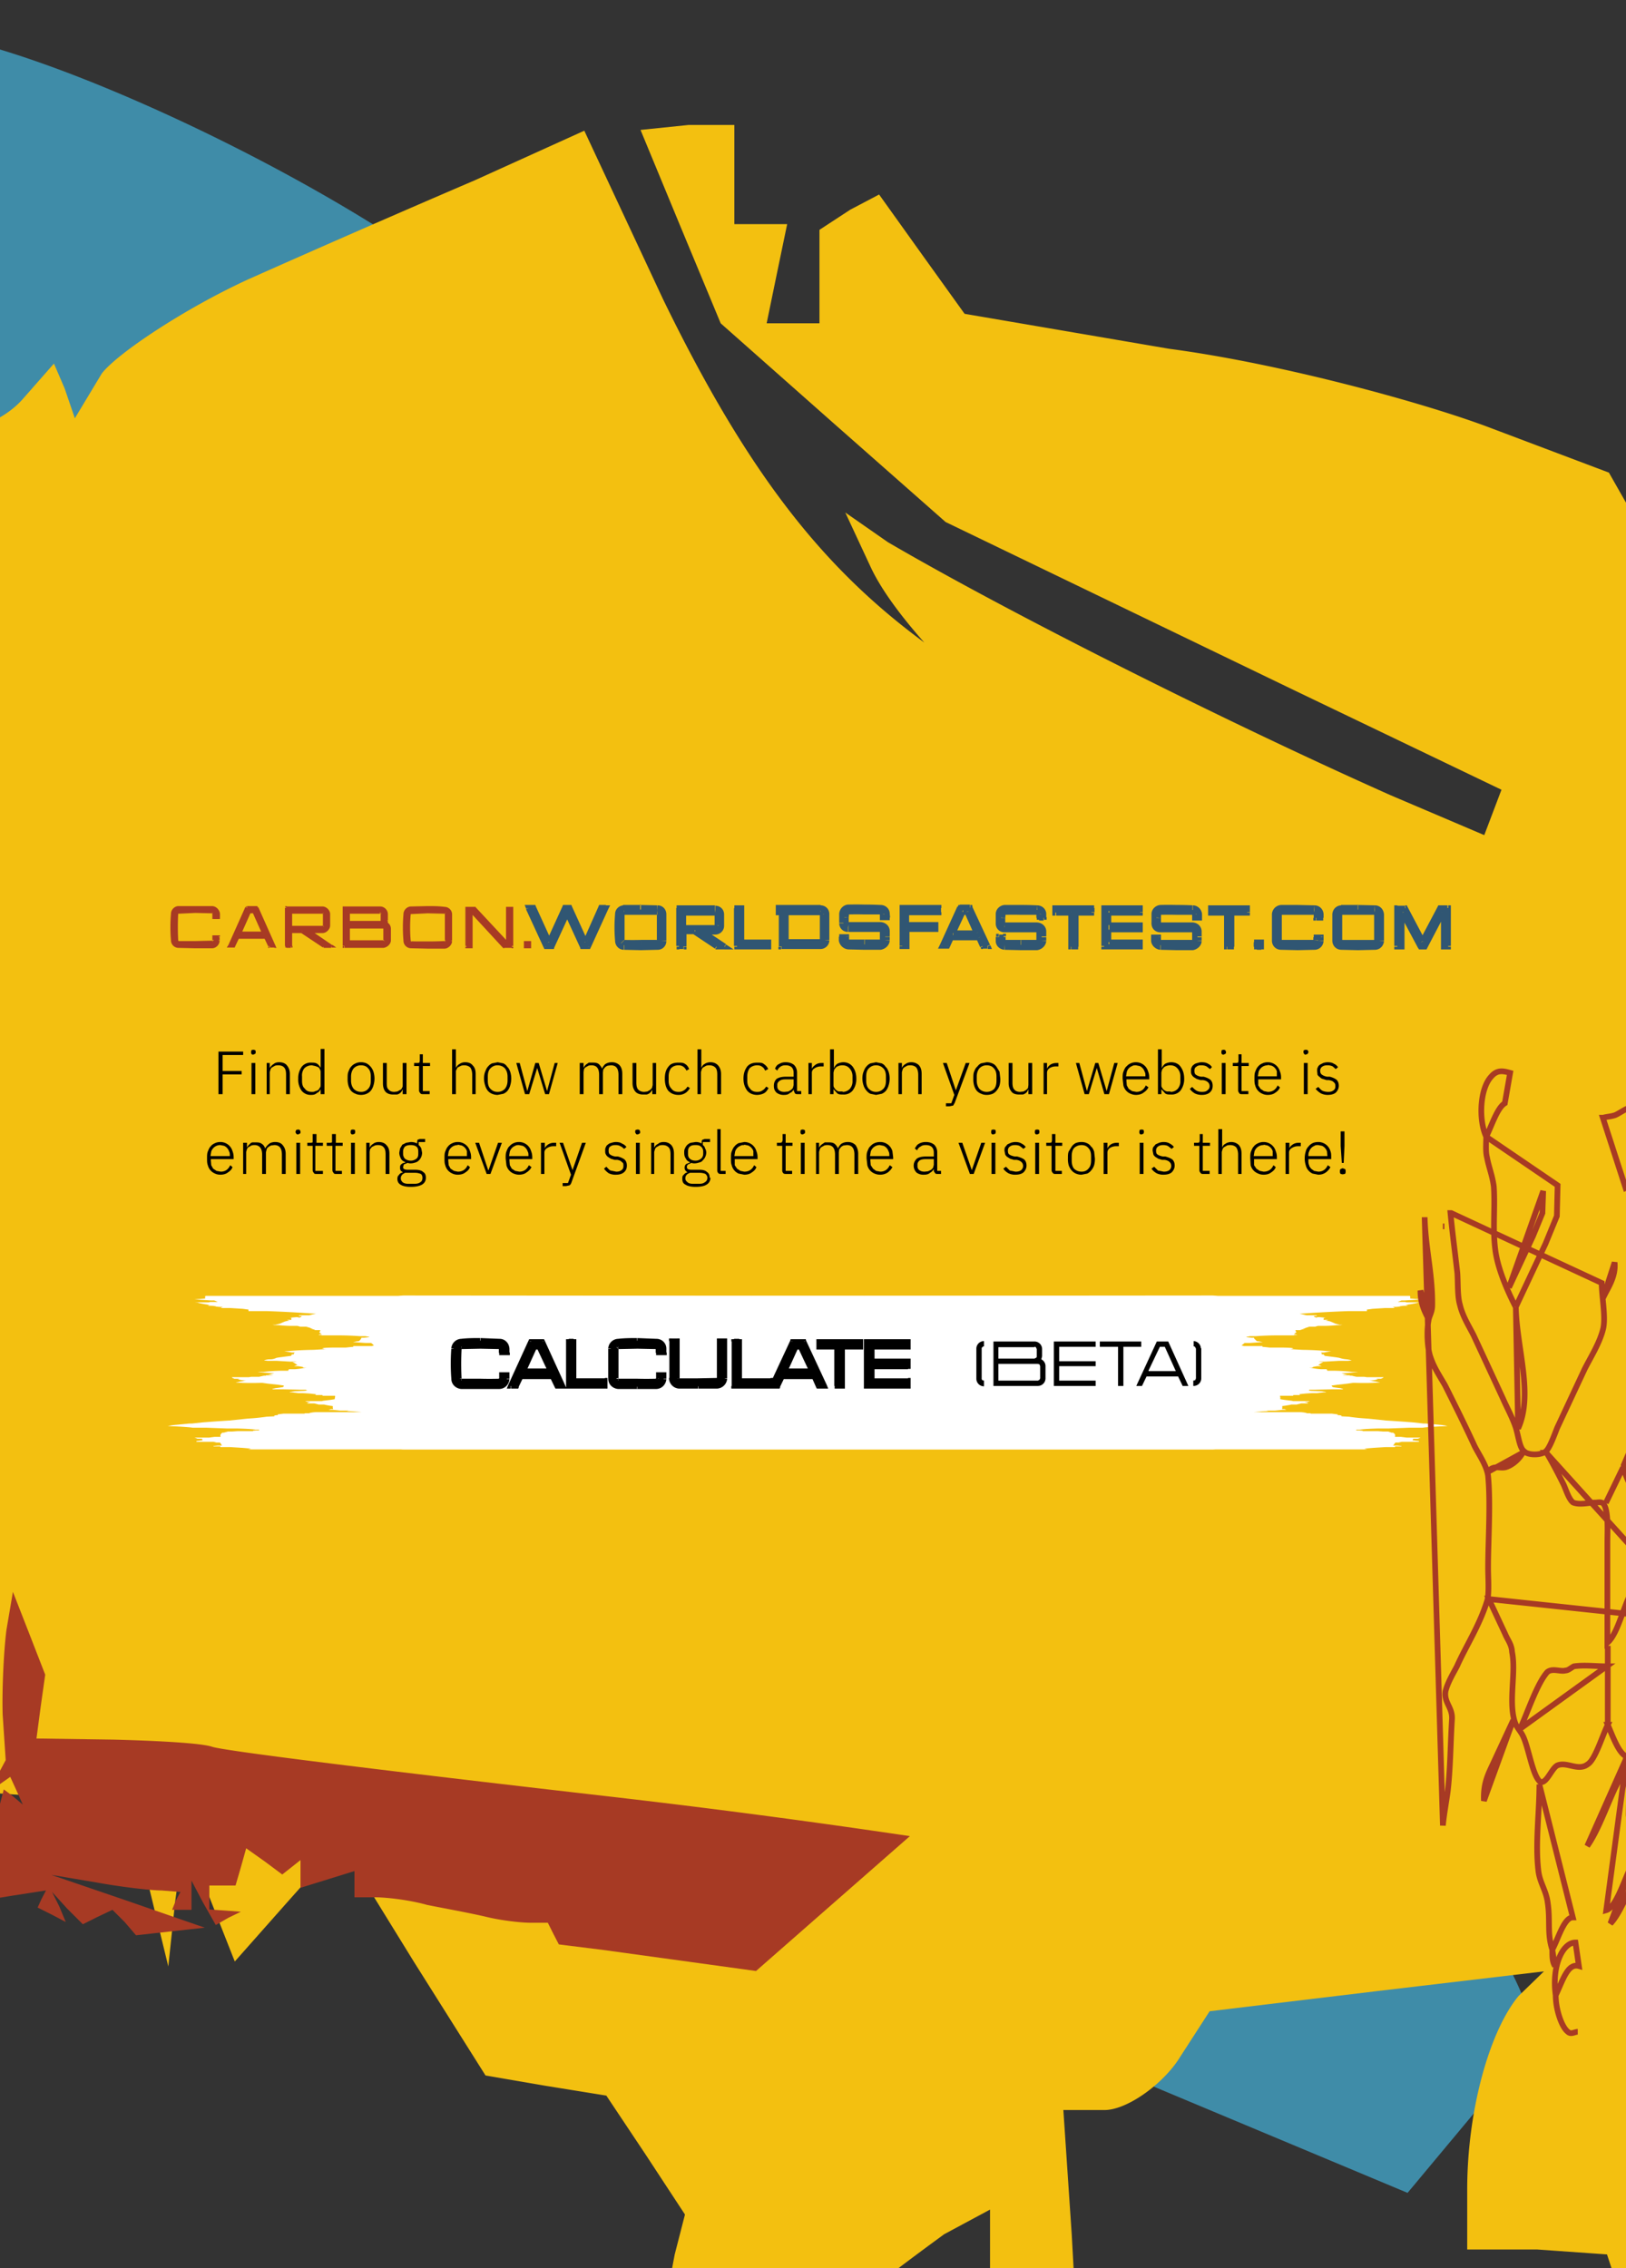 <svg xmlns="http://www.w3.org/2000/svg" fill="none" viewBox="0 0 428 597"><rect x="0" y="0" width="428" height="597" fill="#333333" stroke="none"/><g clip-path="url(#a)"><path fill="#3F8CA8" d="M-43.2 19.8-35 6.6l16.7 2.2c27 3.5 85.7 29.5 126.5 56.7L146.5 91l10 15.6 10.1 15.6 26.8 16.5c14.8 9.4 38.8 29 53.7 43.8a433.5 433.5 0 0 0 50 44.2 393.7 393.7 0 0 1 42.1 36 667.9 667.9 0 0 0 45.1 39.6l26 19.2 5.3 23.3 5.1 22.2-22.7 39.5c-24.6 42.6-35.7 64.6-38.5 71.9l-1.7 5.5 6.4 2.1c3.6 1.3 9.6-3 13.3-8.9l7.3-10.4 2.1 9c1.2 5.1 1.5 13 .7 17l-1.7 8.2 7.4 10.3c4 6 8.1 14.7 9 18.8l1.7 7-16.9 20.3-16.6 19.9-43-18-43-18-6.7-25.2-6.7-25.3-21.5-9.8L228 470l-13.3 7.6-13.5 6.6-30.6-25.5-30.9-26.6-6.6 10.8-6.7 10.7-18.3-42.5c-10.2-23.8-21.8-51-25.9-59.6-4-8.7-10.2-23.8-14-32.9-3.6-9.3-18.3-41.1-33-71.6-14.5-29.4-37.3-80-51.4-112.7L-41 76-46 54.8-51 32.6l8-12.8Z"/><path fill="#F3C010" d="m432 620.8-9-27.4-18.4-1.3h-18.4v-15.7c0-21 5.9-41.8 13.5-51l6.7-6.5-44 5.2-44 5.3-8.4 13c-4.5 6.6-13.5 13-19.3 13h-10.8l2.2 32.7 1.8 32.7H260.6v-39.2l-12.1 6.5c-7.2 5.3-23.3 17-36.4 28.8l-23.7 19.6-6.3-15.7-6.7-15.7 2.2-11.7 2.7-10.5-10.3-15.7-10.4-15.6-16.1-2.6-15.7-2.7-18.9-30L89.6 485l-13.9 15.6-13.9 15.7-6.7-17-6.7-15.7-2.3 17-1.8 17-5.4-22.2-5.3-20.9-36-2.6-35.4-1.3-15.7 10.4c-8.5 5.3-23.8 22.2-34 36.6l-18.5 24.8-7.6-7.8c-9-10.5-9-17 0-47l7.6-23.5-7.6-6.6c-4-3.9-10.3-9.1-14-13l-6.7-5.3v-75.8l11.7-24.7a266 266 0 0 0 17.5-57.5l6.3-32.7.4 28.8V306l-7.1 19.6-6.8 20.9h4.5c6.3 0 14-43.1 14-79.7v-27.4l-9 6.5-9 6.5v-60l10.3-7.9a43 43 0 0 1 21-7.8c6.4 0 19.4-6.5 28.8-14.4l17.5-14.4-5.4-10.4-5.8-9.1 9.4-7.9 9.4-6.5-2.7 11.7-2.2 11.8h14.4l-3.2-14.4-2.7-14.3 10.3 3.9c5.9 1.3 14.4-2.6 18.9-7.9l8-9.1 2.8 6.5 2.7 7.9 7.1-11.8c4-5.2 21.6-17 38.6-24.8a4762 4762 0 0 1 59.7-26.1l28.7-13 20.7 44.3c48.9 100.6 84.3 96.5 192.5 161.9l23.7-20.8 21.6-57 50.6 63.5 35.5 111v-23.5l-30.5-2.6-30-1.3-66.5-41.8c-68.2-40.5-130-92.7-142.2-118.8l-6.7-14.4 11.2 7.8C265 161 322 189.7 366 209.3l49.3 21 29.2 30c16.1 17 44.4 2.6 49.3 7.8l-2.2 43.1-4.5-14.3C485 289 471.5 270.7 458 255l-24.6-28.8-92.5-44.4-92-44.4-29.6-26.1-29.6-26.2-10.8-26-10.3-24.9 12.6-1.3h12.1v26.1h13.9l-2.7 13-2.7 13.1H215.7V60.5l8.1-5.3 7.6-4L242.7 67l11.2 15.6 53.8 9.2c29.6 3.9 67.8 14.4 84.8 20.9l31 11.7 49.8 87.6A2932 2932 0 0 1 533 320.4l9.8 22.2-6.7 36.6c-7.2 39.1-8.5 62.7-1.8 32.6 6.3-28.7 7.6-13 5.4 52.3l-2.2 58.7-3.6-26-3.6-26.2v19.6c-.5 28.7 9 56.1 26.9 81l16.2 20.9 4-7.9 4.5-9.1-.5-35.3c0-45.7-3.6-47-9.4-3.9l-4 32.7-11.2-17-11.3-17-1.3-28.7-1.4-28.8h8.6l-1.8 30-2.3 28.8 5.4-32.7 5-32.6 2.2 17 2.2 15.6h12.6v-41.8l6.7 15.7 7.2 17-2.2 17-2.3 17 6.8 15.6 6.2 15.7 3.2-9.1 3.1-9.2-4.5-9.1c-2.7-5.2-5.8-22.2-7.1-39.2L589 464l8-13.1 8.1-13 2.3 17 2.2 15.6.5-22.2c.4-27.4 0-27.4-14.9-10.5l-11.2 11.8-2.7-11.8-2.7-13h11.7l-6.3-11.8-6.3-11.7 10.8-10.5c5.8-5.2 13-11.8 16.2-13l5.4-2.7 3 26.2 2.8 26 5-14.3c2.6-7.8 6.2-14.4 7.5-14.4h3.2l-2.3 43.2-1.7 41.7-18.4 55-18 54.8-4-6.6-3.6-6.5-2.7 18.3-2.3 18.3h-6.2c-3.6 0-6.8-4-6.8-9.2v-9.1l-13.4 2.6c-7.7 1.3-14.8 6.5-16.6 10.5l-2.7 9.1-6.3-15.7-6.3-14.3 1.4 18.2 1.3 18.3-29.2 1.3c-16.1 1.3-34.5 5.3-40.8 10.5L441 649.5l-9-28.7Z"/><path fill="#A73A24" d="m56.3 247.5-.2.3-.4.2a86.7 86.7 0 0 1-9-.2 67.4 67.4 0 0 1 0-7.6l.4-.1a108.3 108.3 0 0 1 9 .1l.2.4v.9h1.2v-1c0-.9-.8-1.6-1.7-1.6a89.4 89.4 0 0 0-8.8 0c-.9 0-1.6.7-1.7 1.7a62 62 0 0 0 0 7c0 .8.8 1.6 1.7 1.6a88.6 88.6 0 0 0 8.8 0c.9 0 1.6-.8 1.7-1.7v-1h-1.2v1Zm14.6 1.6h1.3L67.6 239h-2.7L60.3 249h1.3l1-2.2h7.3l1 2.2Zm-7.8-3.4 2.6-5.6h1.1l2.6 5.6H63Zm12.4-6.7V249h1.2v-3.9h2.9l5.7 3.9h2l-5.6-3.9H85c.9 0 1.6-.7 1.7-1.6v-3c0-.9-.8-1.6-1.7-1.6h-9.5Zm9.4 1.1.4.2.1.4v2.8l-.1.4-.4.2h-8.2v-4h8.2Zm16.8 3 .2-.8v-1.7c0-.9-.8-1.6-1.7-1.6h-9.5V249H101c.9 0 1.6-.8 1.6-1.7v-2.9c0-.6-.4-1.2-.9-1.5Zm-1.6-3 .4.2.2.4v1.6c0 .1 0 .3-.2.4l-.4.1H92v-2.7h8.2Zm1.3 7.3-.1.4-.4.1h-9V244h9c.1 0 .3 0 .4.2l.1.4v2.8Zm11.2-7.4a107.6 107.6 0 0 1 4.7.2l.2.4a67.5 67.5 0 0 1-.2 7.2l-.4.2a86.7 86.7 0 0 1-9-.2 67.5 67.5 0 0 1 0-7.6l.3-.1 4.4-.1Zm-4.4-1.1c-1 0-1.6.7-1.7 1.7v7c0 .8.8 1.6 1.7 1.6a88.6 88.6 0 0 0 8.8 0c.9 0 1.6-.8 1.7-1.7v-7c0-.9-.8-1.6-1.7-1.6a89.5 89.5 0 0 0-8.8 0Zm25.4 0v9h-.4l-8.2-9h-2.2v10.2h1.2v-9h.4l8.3 9h2V239h-1.1Zm4.6 9v1.2h1.2v-1.2h-1.2Z"/><path fill="#A73A24" d="M56.3 247.5h.3-.3Zm-.6.5v-.4.4Zm-8.6 0v-.4.4Zm-.6-.5h.4-.4Zm0-6.9h.4-.4Zm.2-.4.2.3-.2-.3Zm.4-.1v-.4.4Zm8.6 0v-.4.4Zm.4.1-.3.3.3-.3Zm.2.4h.3-.3Zm0 .9h-.4v.4h.4v-.4Zm1.2 0v.4h.4v-.4h-.4Zm0-1H57h.4Zm-1.7-1.6v.3-.3Zm-8.8 0v.3-.3Zm-1.7 1.7h.4-.4Zm0 7 .4-.1h-.4Zm1.7 1.6v-.4.4Zm8.8 0v-.4.4Zm1.7-1.7h.3-.3Zm0-1h.4v-.3h-.4v.4Zm-1.2 0v-.3h-.4v.4h.4Zm-.4 1 .4.6.3-.6H56Zm0 0-.2.1v.8c.3 0 .5-.1.6-.3l-.5-.5Zm-.2.1-4.3.1v.8l4.3-.1v-.8Zm-4.3.1h-4.3v.7h4.3v-.7Zm-4.3 0-.2-.1-.5.5c.2.2.4.3.7.3v-.8Zm-.2-.1v-.1h-.7c0 .2 0 .4.2.6l.5-.5Zm0-.2a67 67 0 0 1 0-6.8h-.7v6.9h.7Zm0-6.8v-.1l-.5-.5-.2.6h.7Zm0-.1h.2v-.8a1 1 0 0 0-.7.3l.5.5Zm.2 0 4.3-.2v-.7l-4.4.1v.7Zm4.3-.2 4.3.1v-.7h-4.3v.6Zm4.3.1h.1l.5-.4a1 1 0 0 0-.5-.3l-.1.7Zm.1 0 .1.2h.7a1 1 0 0 0-.3-.6l-.5.5Zm.1.2v.9h.8v-1l-.8.1Zm.4 1.3h1.2v-.8h-1.2v.8Zm1.6-.4v-1H57v1h.8Zm0-1c-.1-1-1-2-2.1-2v.7c.7 0 1.3.6 1.3 1.4h.7Zm-2.1-2h-4.4v.6l4.4.1v-.7Zm-4.4 0H47v.7h4.4v-.8Zm-4.4 0c-1.1 0-2 1-2 2h.7c0-.7.6-1.2 1.3-1.3v-.7Zm-2 2c-.2 2.4-.2 4.7 0 7h.7v-7H45Zm0 7c0 1.1.9 2 2 2v-.7c-.7 0-1.3-.6-1.3-1.3H45Zm2 2 4.4.1v-.7H47v.6Zm4.4.1h4.4v-.8l-4.4.1v.7Zm4.4 0c1.1 0 2-1 2-2l-.7-.1c0 .7-.6 1.3-1.3 1.3v.7Zm2-2v-1h-.6v.9h.6Zm-.3-1.4h-1.2v.7h1.2v-.7Zm-1.6.4v.8h.7v-.8H56Zm15 2.5-.3.1v.3h.3v-.4Zm1.3 0v.4h.6l-.3-.5-.3.1ZM67.6 239l.3-.2-.1-.2h-.2v.4Zm-2.7 0v-.4h-.2v.2l.2.2ZM60.3 249l-.3-.1-.3.5h.6v-.4Zm1.3 0v.4h.2l.1-.3-.3-.1Zm1-2.2v-.3h-.2l-.1.2.3.1Zm7.3 0 .3-.1v-.2h-.3v.3Zm-6.8-1.2-.3-.1-.2.5h.5v-.4Zm2.6-5.6v-.3h-.2l-.1.2.3.1Zm1.1 0 .3-.1v-.2h-.3v.3Zm2.6 5.6v.4h.5l-.2-.5-.3.1Zm1.5 3.8h1.3v-.8H71v.8Zm1.6-.5L68 238.8l-.6.3 4.6 10.1.6-.2Zm-5-10.4H65v.7h2.7v-.7Zm-2.9.2L60 249l.6.2 4.7-10-.7-.4Zm-4.3 10.7h1.3v-.8h-1.3v.8Zm1.6-.3 1-2.1-.6-.3-1 2.2.6.2Zm.7-2h7.3v-.6h-7.3v.7Zm7-.1 1 2.1.6-.2-1-2.2-.6.3Zm-6.1-1.2 2.5-5.6-.6-.3-2.6 5.6.7.3Zm2.2-5.4h1.1v-.7h-1.1v.7Zm.8-.2 2.5 5.6.7-.3L67 240l-.6.3Zm2.9 5H63v.8h6.3v-.7Zm6-6.3v-.4h-.3v.4h.4Zm0 10.1h-.3v.4h.4v-.4Zm1.3 0v.4h.3v-.4h-.3Zm0-3.9v-.3h-.4v.3h.4Zm2.9 0 .2-.3h-.2v.3Zm5.7 3.9-.2.3h.2v-.3Zm2 0v.4h1.2l-1-.7-.1.3Zm-5.6-3.9v-.3h-1.1l1 .6.1-.3Zm3.3 0v.4-.4Zm1.7-1.6h.3-.3Zm0-3h.3-.3ZM85 239v-.4.4Zm0 1.1v-.3.3Zm.4.6h-.3.3Zm0 2.8h.4-.3Zm-.1.4.2.2-.2-.2Zm-.4.2v.3-.3Zm-8.2 0h-.4v.3h.4v-.4Zm0-4v-.3h-.4v.3h.4ZM75 239V249h.7V239h-.7Zm.4 10.5h1.2v-.8h-1.2v.8Zm1.5-.4v-3.9h-.7v3.9h.7Zm-.3-3.5h2.9v-.7h-3v.7Zm2.7 0 5.7 3.8.4-.6-5.7-3.9-.4.6Zm5.9 3.9h2v-.8h-2v.8Zm2.3-.7-5.7-3.9-.4.6 5.7 3.9.4-.6Zm-5.9-3.2H85v-.7h-3.3v.7Zm3.3 0c1 0 2-1 2-2h-.7c0 .7-.6 1.3-1.3 1.3v.7Zm2-2v-3h-.7v3h.7Zm0-3c0-1-1-2-2-2v.7c.7 0 1.3.6 1.3 1.4h.7Zm-2-2h-9.5v.7H85v-.7Zm-.1 1.9h.1l.5-.4a1 1 0 0 0-.6-.3v.7Zm.1 0 .1.2h.7c0-.2-.1-.5-.3-.6l-.5.5Zm.1.2v2.8h.7v-2.8h-.7Zm0 2.8v.1l.4.5c.2-.1.3-.3.3-.6h-.7Zm0 .1-.2.1v.7c.3 0 .5-.1.6-.3l-.5-.5Zm-.2.1h-8.2v.7h8.2v-.7Zm-7.9.3v-3.9h-.7v4h.7Zm-.3-3.5h8.2v-.7h-8.2v.7Zm25 2.5-.3-.1-.2.3.3.2.2-.4Zm.2-.7h.3-.3Zm0-1.7h.3-.3Zm-1.7-1.6v-.4.4Zm-9.5 0v-.4h-.4v.4h.4Zm0 10.1h-.4v.4h.4v-.4Zm10.3 0v.4-.4Zm1.6-1.7h.4-.4Zm0-2.9h.4-.4Zm-2.5-4.4v-.3.3Zm.6.6h.4-.4Zm0 1.6h.4-.4Zm-.2.4.3.2-.3-.2Zm-8.6.1h-.4v.4h.4v-.4Zm0-2.7v-.3h-.4v.3h.4Zm9.4 7.7-.3-.3.3.3Zm-9.4.1h-.4v.4h.4v-.4Zm0-3.9v-.3h-.4v.3h.4Zm9 0v-.3.3Zm.4.2-.3.2.3-.2Zm.7-1c.2-.3.2-.5.2-.8h-.7l-.1.5.6.3Zm.2-.9v-1.7h-.7v1.7h.7Zm0-1.7c0-1-.9-2-2-2v.7c.7 0 1.3.6 1.3 1.4h.7Zm-2-2h-9.5v.7h9.5v-.7Zm-9.9.4V249h.8V239h-.8Zm.4 10.5H101v-.8H90.7v.8Zm10.3 0c1-.1 2-1 2-2l-.7-.1c0 .7-.6 1.3-1.4 1.3v.8Zm2-2v-3h-.7v3h.7Zm0-3a2 2 0 0 0-1.1-1.8l-.4.7c.5.2.8.6.8 1.1h.7Zm-2.9-4h.2l.5-.4a1 1 0 0 0-.6-.3v.7Zm.2 0v.2h.8a1 1 0 0 0-.3-.6l-.5.5Zm0 .2v1.6h.8v-1.6h-.8Zm0 1.5v.2l.5.5.3-.6h-.8Zm0 .2h-.2v.8c.3 0 .5-.1.7-.3l-.5-.5Zm-.2 0H92v.8h8.2v-.7Zm-7.9.4v-2.7h-.7v2.7h.7Zm-.3-2.3h8.2v-.7H92v.7Zm9.2 6.9v.1l.4.5.3-.6h-.7Zm0 .1h-.2v.8c.2 0 .5-.1.6-.3l-.5-.5Zm-.2 0h-9v.8h9v-.7Zm-8.7.4V244h-.7v4h.7Zm-.3-3.5h9v-.7h-9v.7Zm9 0h.1l.5-.5a1 1 0 0 0-.6-.2v.7Zm.1 0v.2h.8c0-.3-.1-.5-.3-.7l-.5.5Zm0 .2v2.8h.8v-2.8h-.7Zm16-4.5v-.4.4Zm.3.1-.3.3.3-.3Zm.2.4h.3-.3Zm0 6.9h.3-.3Zm-.6.5v-.4.4Zm-8.7 0v-.4.4Zm-.5-.5h.4-.4Zm0-6.9h.4-.4Zm.2-.4.2.3-.2-.3Zm.3-.1v-.4.4Zm0-1.2v.3-.3Zm-1.7 1.7h.4-.4Zm0 7 .4-.1h-.4Zm1.7 1.6v-.4.4Zm8.8 0v-.4.4Zm1.7-1.7h-.4.4Zm0-7h-.4.4ZM117 239v.3-.3Zm-4.4 1.4 4.3.1v-.7h-4.3v.6Zm4.3.1h.1l.5-.4a1 1 0 0 0-.6-.3v.7Zm.1 0 .1.2h.7a1 1 0 0 0-.3-.6l-.5.5Zm.1.2v6.8h.7v-6.8h-.7Zm0 6.8v.2l.4.5.3-.6h-.7Zm0 .2h-.2v.8c.3 0 .5-.1.6-.3l-.5-.5Zm-.2 0a86 86 0 0 1-4.3.1v.8l4.3-.1v-.8Zm-4.3.1h-4.3v.7h4.3v-.7Zm-4.4 0v-.1l-.6.5.6.3v-.8Zm0-.1-.1-.1h-.7c0 .2 0 .4.2.6l.5-.5Zm-.1-.2c-.2-2.2-.2-4.5 0-6.8h-.7c-.2 2.3-.2 4.6 0 6.9h.7Zm0-6.8v-.1l-.5-.5-.2.6h.7Zm0-.1h.2v-.8a1 1 0 0 0-.7.3l.5.5Zm.2 0 4.3-.2v-.7l-4.4.1v.7Zm-.1-2c-1.1 0-2 1-2 2h.7c0-.7.6-1.2 1.3-1.3v-.7Zm-2 2c-.2 2.4-.2 4.7 0 7h.7c-.2-2.3-.2-4.6 0-7h-.7Zm0 7c0 1.1.9 2 2 2v-.7c-.7 0-1.3-.6-1.3-1.3h-.7Zm2 2 4.4.1v-.7h-4.4v.6Zm4.4.1h4.4v-.8l-4.4.1v.7Zm4.4 0c1 0 2-1 2-2l-.7-.1c0 .7-.6 1.3-1.3 1.3v.7Zm2-2v-7h-.7v6.9h.7Zm0-7c0-1.2-1-2-2-2v.6c.7 0 1.3.6 1.3 1.4h.7Zm-2-2c-1.5-.2-3-.2-4.4-.2v.7l4.4.1v-.7Zm-4.4-.2-4.4.1v.7h4.4v-.8Zm21 .6v-.4h-.4v.4h.4Zm0 9v.3h.3v-.4h-.3Zm-.4 0-.3.2H133.2v-.3Zm-8.2-9 .2-.3v-.1h-.2v.4Zm-2.2 0v-.4h-.3v.4h.3Zm0 10.1h-.3v.4h.3v-.4Zm1.2 0v.4h.4v-.4h-.4Zm0-9v-.3h-.3v.3h.3Zm.4 0 .2-.2v-.1h-.2v.3Zm8.3 9-.3.2.1.2h.2v-.4Zm2 0v.4h.4v-.4h-.3Zm0-10.1h.4v-.4h-.3v.4Zm-1.5 0v9h.7v-9h-.7Zm.4 8.6h-.4v.7h.4v-.7Zm-.1 0-8.3-8.9-.5.5 8.2 9 .6-.5Zm-8.5-9h-2.2v.7h2.2v-.7Zm-2.5.4V249h.7V239h-.7Zm.3 10.5h1.2v-.8h-1.2v.8Zm1.6-.4v-9h-.7v9h.7Zm-.4-8.6h.4v-.7h-.4v.7Zm.1-.1 8.3 9 .5-.5-8.3-9-.5.5Zm8.6 9h2v-.7h-2v.8Zm2.4-.3V239h-.7V249h.7Zm-.3-10.5h-1.2v.7h1.2v-.7Zm3.4 9.3v-.3h-.3v.3h.3Zm0 1.2h-.3v.4h.3v-.4Zm1.2 0v.4h.4v-.4h-.4Zm0-1.2h.4v-.3h-.4v.3Zm-1.5 0v1.2h.7v-1.2h-.7Zm.3 1.6h1.2v-.8h-1.2v.8Zm1.6-.4v-1.2h-.7v1.2h.7Zm-.4-1.5h-1.2v.7h1.2v-.7Z"/><path fill="#305673" d="M158.2 239v-.8h-.5l-.2.5.7.3Zm-4.1 9-.7.2.7 1.4.6-1.4-.6-.3Zm-4.1-9 .6-.3-.2-.5h-.4v.8Zm-1.4 0v-.8h-.4l-.2.5.6.3Zm-4 9-.7.2.6 1.4.7-1.4-.7-.3Zm-4.2-9 .7-.3-.2-.5h-.5v.8Zm-1.3 0v-.8h-1l.4 1 .6-.2Zm4.7 10.1-.7.3.2.4h.5v-.7Zm1.5 0v.7h.5l.1-.4-.6-.3Zm4-8.7.6-.3-.6-1.4-.6 1.4.6.3Zm4 8.7-.6.3.1.4h.5v-.7Zm1.5 0v.7h.5l.2-.4-.7-.3Zm4.7-10.1.6.3.5-1h-1.1v.7Zm-2-.3-4 9 1.2.5 4.1-9-1.3-.5Zm-2.8 9-4.1-9-1.3.6 4.1 9 1.3-.7Zm-4.7-9.5h-.7v1.5h.7v-1.5Zm-.7 0h-.7v1.5h.7v-1.5Zm-1.3.5-4.1 9 1.3.5 4-9-1.2-.5Zm-2.8 9-4.1-9-1.3.6 4 9 1.4-.7Zm-4.8-9.5h-1.3v1.5h1.3v-1.5Zm-2 1 4.7 10.2 1.3-.6-4.6-10.1-1.3.6Zm5.4 10.6h1.5v-1.4h-1.5v1.4Zm2.1-.4 4-8.7-1.2-.6-4 8.7 1.2.6Zm2.8-8.7 4 8.7 1.2-.6-4-8.7-1.2.6Zm4.6 9.1h1.5v-1.4h-1.5v1.4Zm2.2-.4 4.6-10.1-1.2-.6-4.7 10.1 1.3.6Zm4-11.2h-1.3v1.5h1.3v-1.5Zm13.4 1.9v-.7.7Zm.4.1-.5.5.5-.5Zm.1.4h.7-.7Zm0 6.9h.7-.7Zm-.5.5v-.7.7Zm-8.7 0v-.7.7Zm-.5-.5h.7-.7Zm0-6.9h.7-.7Zm.1-.4.5.5-.5-.5Zm.4-.1v-.7.7Zm0-1.2v.7-.7Zm-1.7 1.7h.7-.7Zm0 7 .7-.1h-.7Zm1.7 1.6v-.7.7Zm8.7 0v-.7.7Zm1.7-1.7h-.7.7Zm0-7h-.7.7ZM173 239v.7-.7Zm-4.3 1.8h4.2l.1-1.3-4.3-.1v1.4Zm4.2 0 1-1-.9-.3v1.4Zm0 0 1.3-.2c0-.3-.1-.5-.3-.8l-1 1Zm0 0v6.7l1.3.1c.2-2.3.2-4.6 0-7l-1.4.1Zm0 6.7 1 1 .3-.9-1.4-.1Zm0 0a.2.2 0 0 1 0-.1v1.4c.4 0 .7-.1 1-.4l-1-1Zm0-.1h-4.2v1.5h4.3v-1.5Zm-4.2 0a87 87 0 0 1-4.4 0v1.4l4.4.1v-1.4Zm-4.4 0h.1l-1 1c.3.3.6.4 1 .4v-1.4Zm.1 0v.2H163c0 .3.1.6.3.8l1-1Zm0 .1v-6.8H163c-.2 2.3-.2 4.6 0 6.9h1.4Zm0-6.8a.2.2 0 0 1 0 .1l-1-1c-.2.3-.3.6-.3 1h1.4Zm0 .1-.2-1.3-.8.3 1 1Zm0 0h4.3v-1.4h-4.4v1.5Zm-.2-2.5c-1.2 0-2.3 1-2.3 2.3h1.4c0-.5.5-.9 1-1v-1.3Zm-2.3 2.3c-.2 2.4-.2 4.7 0 7h1.4v-7h-1.4Zm0 7c0 1.3 1 2.4 2.3 2.4v-1.4a1 1 0 0 1-1-1h-1.3Zm2.3 2.4 4.5.1v-1.4l-4.4-.1v1.4Zm4.5.1 4.4-.1-.1-1.4h-4.3v1.5Zm4.4-.1c1.3 0 2.3-1 2.3-2.3l-1.4-.1c0 .5-.5 1-1 1v1.4Zm2.3-2.3v-7H174a69 69 0 0 1 0 6.9h1.4Zm0-7c0-1.4-1-2.4-2.3-2.4l-.1 1.4c.5 0 1 .4 1 1h1.4Zm-2.3-2.4-4.4-.1v1.4h4.3v-1.3Zm-4.4-.1H164l.1 1.5a87 87 0 0 1 4.4-.1V238Zm10.1.9v-.8h-.7v.8h.7Zm0 10.1h-.7v.7h.7v-.7Zm1.2 0v.7h.7v-.7h-.7Zm0-3.9v-.7h-.7v.7h.7Zm3 0 .4-.5-.2-.2h-.2v.7Zm5.7 3.9-.4.6.1.1h.3v-.7Zm2 0v.7h2.4l-2-1.3-.3.6Zm-5.6-3.9v-.7h-2.3l1.9 1.3.4-.6Zm3.2 0v.7-.7Zm1.7-1.6h.7-.7Zm0-3h.7-.7Zm-1.7-1.6v-.8.8Zm0 1.1v-.7.7Zm.5.6h-.7.7Zm0 2.8h.7-.7Zm-.1.4.5.5-.5-.5Zm-.4.2v.7-.7Zm-8.3 0h-.7v.6h.7v-.7Zm0-4v-.7h-.7v.7h.7ZM178 239V249h1.4V239H178Zm.7 10.8h1.2v-1.4h-1.2v1.4Zm2-.7v-3.9h-1.5v3.9h1.4Zm-.8-3.2h3v-1.4h-3v1.4Zm2.6 0 5.7 3.8.8-1.2-5.7-3.8-.8 1.1Zm6 4h2.2v-1.5h-2.1v1.4Zm2.6-1.4-5.7-3.8-.8 1.1 5.7 3.9.8-1.2ZM185 246h3.2v-1.4H185v1.4Zm3.3 0c1.2 0 2.3-1 2.3-2.3h-1.4c0 .5-.4 1-1 1v1.3Zm2.3-2.3v-3h-1.4v3h1.4Zm0-3c0-1.3-1-2.3-2.3-2.3v1.4c.5 0 .9.4 1 1h1.3Zm-2.4-2.4h-9.5v1.5h9.5v-1.5Zm0 2.7h-.1l1-1-.8-.5-.2 1.5Zm-.1 0v-.2h1.3c0-.3-.1-.7-.3-.9l-1 1Zm0-.2v2.8h1.3v-2.8H188Zm0 2.7 1 1c.2-.2.3-.5.3-.8l-1.4-.2Zm0 0 .2 1.4c.3 0 .5-.2.8-.4l-1-1Zm0 0H180v1.3h8.3v-1.4Zm-7.5.6v-3.9h-1.4v4h1.4Zm-.7-3.1h8.3v-1.5h-8.3v1.5Zm22.4 7h.7v-.7h-.7v.7Zm-7.1 0h-.7v.7h.7v-.7Zm0-9h.7v-.7h-.7v.8Zm-1.2 0v-.7h-.7v.8h.7Zm0 10.2h-.7v.7h.7v-.7Zm8.3 0v.7h.7v-.7h-.7Zm0-1.9h-7.1v1.4h7.1v-1.4Zm-6.4.7v-9h-1.4v9h1.4Zm-.7-9.7H194v1.5h1.2v-1.5Zm-2 .8V249h1.5V239h-1.4Zm.8 10.8h8.3v-1.4H194v1.4Zm9-.7v-1.2h-1.4v1.2h1.4Zm2.6 0h-.7v.7h.7v-.7Zm10.3 0v.7-.7Zm1.6-1.7h.7-.7Zm0-6.8h.7-.7ZM216 239v-.8.8Zm-11 0v-.8h-.8v.8h.8Zm0 1.1h-.8v.8h.8v-.8Zm.7 0h.7v-.7h-.7v.7Zm10.7 7.3h.8-.8Zm-.1.4-.5-.5.5.5Zm-9.4.1h-.7v.7h.7v-.7Zm0-7.8v-.7h-.7v.7h.7Zm9 0v-.7.7Zm.4.2-.5.5.5-.5Zm.1.4h.8-.8Zm-10.7 9.1h10.3v-1.4h-10.3v1.4Zm10.3 0c1.2 0 2.3-1 2.3-2.3l-1.4-.1c0 .5-.4 1-1 1v1.4Zm2.3-2.4v-6.8h-1.4v6.8h1.4Zm0-6.8c0-1.3-1-2.3-2.3-2.3v1.4c.5 0 .9.4 1 1h1.3Zm-2.3-2.4h-11v1.5h11v-1.5Zm-11.8.8v1.1h1.5V239H204Zm.8 1.9h.7v-1.5h-.7v1.5Zm0-.8v9h1.4v-9h-1.4Zm10.7 7.2 1 1c.3-.3.4-.6.5-.9l-1.5-.1Zm0 0h.1l.1-.1v1.4l.9-.3-1-1Zm.2-.1h-9v1.4h9v-1.4Zm-8.3.7v-7.8H206v7.8h1.4Zm-.7-7h9v-1.5h-9v1.5Zm9 0h-.1l1-1-.8-.5-.2 1.5Zm-.1 0v-.1l1.4-.2c0-.3-.2-.6-.4-.8l-1 1Zm0-.2v6.7h1.4v-6.7h-1.5Zm16.4 4-.5.6.5-.5Zm.1 1.9h.7-.7Zm0 .9h-.7.7Zm-.2.3-.5-.5.5.5Zm-.4.2v-.7.7Zm-8.4 0v-.7.7Zm-.5-.5h-.7.7Zm0-1h.7v-.6h-.7v.7Zm-1.2 0v-.6h-.7v.7h.7Zm0 1h-.7.7Zm1.7 1.7v.7-.7Zm8.5 0v.7-.7Zm1.7-1.7h.7-.7Zm0-2.4h.7-.7Zm-1.7-1.7v-.7.7Zm-8.5 0v.7-.7Zm-.5-2h-.7.7Zm0-.8h.7-.7Zm.2-.4-.5-.5.5.5Zm.3-.1v.7-.7Zm8.4 0v.7-.7Zm.6.5h.7-.7Zm0 .9h-.7v.7h.7v-.7Zm1.2 0v.7h.7v-.7h-.7Zm0-1h.7-.7Zm-1.7-1.6v.7-.7Zm-8.5 0v.7-.7Zm-1.7 1.6h-.7.7Zm0 2.4h-.7.7Zm1.7 1.7v.7-.7Zm8.5.7h-.1l1-1c-.3-.2-.6-.4-1-.4v1.4Zm-.1 0-.1-.1h1.4c0-.4-.1-.7-.3-1l-1 1Zm-.1-.1v1.4h1.4v-1.4h-1.4Zm0 1.3v.9l1.4.1v-.9h-1.4Zm0 1v-.1l1 1c.2-.3.4-.6.4-1h-1.4Zm0-.2a.2.2 0 0 1 .1 0v1.4c.4 0 .7-.1 1-.4l-1-1Zm0 0h-4v1.5h4.2l-.1-1.5Zm-4 0h-4.2v1.4l4.1.1v-1.4Zm-4.3 0h.1l-1 1c.3.3.6.4 1 .4v-1.4Zm.2 0-1.4.2c0 .3.1.6.4.8l1-1Zm0 .1v-.9l-1.4.1a23.7 23.7 0 0 1 0 .9h1.4Zm-.7-1.5h-1.2v1.4h1.2v-1.4Zm-2 .7v1l1.5-.1v-1h-1.4Zm0 1c.2 1.2 1.2 2.2 2.5 2.3v-1.4a1 1 0 0 1-1-1h-1.4Zm2.5 2.3 4.2.1v-1.4l-4.2-.1v1.4Zm4.2.1h4.3v-1.5l-4.3.1v1.4Zm4.3 0c1.3-.2 2.3-1.2 2.4-2.4l-1.4-.1c0 .5-.5 1-1 1v1.4Zm2.4-2.4v-1h-1.4v.9h1.4Zm0-1V245h-1.4v1.5h1.4Zm0-1.5c0-1.3-1-2.3-2.4-2.4v1.4c.5 0 1 .5 1 1h1.4Zm-2.4-2.4h-8.5v1.5h8.5v-1.5Zm-8.4 0-1 1c.3.3.6.4.8.4l.2-1.4Zm0 0v.1H222c0 .4 0 .7.3 1l1-1Zm0 .2v-1.4H222v1.4h1.4Zm0-1.4.1-.9H222v.8l1.4.1Zm.1-.9a.1.1 0 0 1 0 .1l-1-1c-.3.3-.4.6-.4 1h1.4Zm0 .1h-.2v-1.3c-.3 0-.6 0-.8.3l1 1Zm-.1 0a80 80 0 0 1 4.1 0v-1.4h-4.2v1.5Zm4.1 0h4.2v-1.3l-4.2-.1v1.4Zm4.2 0 1-1c-.3-.2-.6-.3-1-.3v1.4Zm0 0h-.1l1.4-.2-.4-.8-1 1Zm-.1 0v.8h1.4v-.9h-1.4Zm.7 1.5h1.2v-1.4h-1.2v1.4Zm2-.7-.1-1h-1.4v1h1.4Zm-.1-1c0-1.3-1.1-2.3-2.4-2.3v1.4c.5 0 1 .4 1 1h1.4Zm-2.4-2.3a84 84 0 0 0-4.3-.1v1.4h4.3v-1.3Zm-4.3-.1a84 84 0 0 0-4.3 0l.1 1.5 4.2-.1V238Zm-4.3 0c-1.2.1-2.2 1.1-2.3 2.4h1.4c0-.5.5-.9 1-1v-1.3Zm-2.3 2.4v1h1.4v-1h-1.4Zm0 1v1.4h1.4v-1.4h-1.4Zm0 1.5c0 1.3 1 2.3 2.3 2.3V244a1 1 0 0 1-1-1h-1.3Zm2.4 2.3h8.5V244h-8.5v1.4Zm15.4 3.8v.7h.7v-.7h-.7Zm0-4.5v-.7h-.7v.7h.7Zm7.6 0v.7h.7v-.7h-.7Zm0-1.2h.7v-.7h-.7v.7Zm-7.6 0h-.7v.8h.7v-.8Zm0-3.3v-.7h-.7v.7h.7Zm8.3 0v.8h.8v-.8h-.8Zm0-1.1h.8v-.8h-.8v.8Zm-9.5 0v-.8h-.7v.8h.7Zm0 10.1h-.7v.7h.7v-.7Zm1.9 0v-4.5h-1.4v4.5h1.4Zm-.7-3.8h7.6V244h-7.6v1.4Zm8.3-.7v-1.2h-1.4v1.2h1.4Zm-.7-1.9h-7.6v1.5h7.6v-1.5Zm-7 .7v-3.3H238v3.3h1.4Zm-.6-2.5h8.3v-1.5h-8.3v1.5Zm9-.8V239h-1.4v1.1h1.5Zm-.7-1.9h-9.5v1.5h9.5v-1.5Zm-10.2.8V249h1.4V239h-1.4Zm.7 10.8h1.2v-1.4h-1.2v1.4Zm21.2-.7-.6.3.2.4h.4v-.7Zm1.3 0v.7h1.1l-.4-1-.7.3Zm-4.6-10.1.6-.3-.1-.5h-.5v.8Zm-2.6 0v-.8h-.5l-.2.5.7.3ZM248 249l-.6-.3-.5 1h1.1v-.7Zm1.3 0v.7h.5l.2-.4-.7-.3Zm1-2.2v-.7h-.4l-.2.4.6.3Zm7.3 0 .7-.3-.2-.4h-.5v.7Zm-6.7-1.2-.7-.3-.4 1h1v-.7Zm2.5-5.6v-.7h-.4l-.2.5.6.2Zm1.1 0 .7-.2-.2-.5h-.5v.7Zm2.6 5.6v.7h1l-.4-1-.6.3Zm1.5 4.1h1.3v-1.4h-1.3v1.4Zm2-1-4.7-10.1-1.2.6 4.6 10.1 1.3-.6Zm-5.3-10.6h-2.6v1.5h2.6v-1.5Zm-3.3.5-4.6 10.1 1.3.6 4.6-10.1-1.3-.6Zm-4 11.1h1.3v-1.4H248v1.4Zm2-.4 1-2.2-1.3-.6-1 2.2 1.3.6Zm.3-1.8h7.3v-1.4h-7.3v1.4Zm6.7-.4 1 2.2 1.3-.6-1-2.2-1.3.6Zm-5.5-1.2 2.6-5.6-1.3-.5-2.6 5.5 1.3.6Zm2-5.1h1v-1.5h-1v1.5Zm.4-.5 2.5 5.6 1.3-.6-2.5-5.5-1.3.5Zm3.2 4.6h-6.2v1.4h6.2V245Zm16.3-.2-.5.5.5-.5Zm.2 1.8h.7-.7Zm0 .9h-.8.8Zm-.2.3-.5-.5.5.5Zm-.4.2v-.7.7Zm-8.4 0v-.7.7Zm-.5-.5h-.7.7Zm0-1h.7v-.6h-.8v.7Zm-1.2 0v-.6h-.7v.7h.7Zm0 1h-.7.7Zm1.7 1.7v.7-.7Zm8.5 0v.7-.7Zm1.7-1.7h.7-.7Zm0-2.4h.7-.7Zm-1.7-1.7v-.7.7Zm-8.5 0v.7-.7Zm-.6-2h-.7.8Zm0-.8h.8-.7Zm.3-.4-.5-.5.5.5Zm.3-.1v.7-.7Zm8.4 0v.7-.7Zm.6.5h.7-.7Zm0 .9h-.7v.7h.7v-.7Zm1.2 0v.7h.7v-.7h-.7Zm0-1h.7-.7ZM273 239v.7-.7Zm-8.5 0v.7-.7Zm-1.7 1.6h-.7.7Zm0 2.4h-.7.7Zm1.6 1.7v.7-.7Zm8.6.7h-.1l1-1c-.3-.2-.6-.4-1-.4v1.4Zm-.2 0v-.1h1.4c0-.4-.1-.7-.4-1l-1 1Zm0-.1v1.4h1.4v-1.4H273Zm0 1.3v.9l1.4.1v-.9H273Zm0 1v-.1l1 1c.2-.3.4-.6.4-1h-1.5Zm0-.2h.1v1.4c.4 0 .7-.1.9-.4l-1-1Zm0 0h-4v1.5h4.2l-.1-1.5Zm-4 0h-4.2l-.1 1.4 4.2.1v-1.4Zm-4.3 0h.1l-1 1c.3.3.6.4 1 .4v-1.4Zm.2 0-1.4.2c0 .3.1.6.4.8l1-1Zm0 .1v-.9l-1.5.1v.9h1.5Zm-.8-1.5H263v1.4h1.2v-1.4Zm-1.8.7v1l1.4-.1v-1h-1.4Zm0 1c0 1.2 1 2.2 2.3 2.3l.1-1.4a1 1 0 0 1-1-1h-1.4Zm2.3 2.3 4.3.1v-1.4l-4.2-.1v1.4Zm4.3.1h4.3v-1.5l-4.3.1v1.4Zm4.3 0c1.3-.2 2.3-1.2 2.4-2.4l-1.4-.1c0 .5-.5 1-1 1v1.4Zm2.4-2.4v-1h-1.4v.9h1.4Zm0-1V245h-1.4v1.5h1.4Zm0-1.5c0-1.3-1-2.3-2.4-2.4v1.4c.5 0 1 .5 1 1h1.4Zm-2.4-2.4h-8.5v1.5h8.5v-1.5Zm-8.4 0-1 1c.2.3.6.4.8.4l.2-1.4Zm0 0v.1h-1.4c0 .4.2.7.4 1l1-1Zm0 .2v-1.4h-1.4v1.4h1.5Zm0-1.4.1-.9h-1.4v.8l1.4.1Zm.1-.9a.1.1 0 0 1 0 .1l-1-1c-.3.3-.4.6-.4 1h1.4Zm0 .1a.2.2 0 0 1-.2 0v-1.3c-.3 0-.6 0-.8.3l1 1Zm-.1 0a80 80 0 0 1 4.1 0v-1.4h-4.2v1.5Zm4.1 0h4.2v-1.3l-4.2-.1v1.4Zm4.2 0h-.1l1-1c-.2-.2-.5-.3-.9-.3v1.4Zm-.1 0 1.4-.2-.4-.8-1 1Zm0 0v.8h1.4v-.9h-1.4Zm.7 1.5h1.2v-1.4h-1.2v1.4Zm1.9-.7v-1H274v1h1.4Zm0-1c0-1.3-1.1-2.3-2.4-2.3v1.4c.5 0 1 .4 1 1h1.4Zm-2.4-2.3a84 84 0 0 0-4.3-.1v1.4h4.2l.1-1.3Zm-4.3-.1h-4.3l.1 1.5 4.2-.1V238Zm-4.3 0c-1.2.1-2.3 1.1-2.3 2.4h1.4c0-.5.5-.9 1-1v-1.3Zm-2.3 2.4v1h1.4v-1h-1.4Zm0 1v1.4h1.4v-1.4h-1.4Zm0 1.5c0 1.3 1 2.3 2.3 2.3V244a1 1 0 0 1-1-1h-1.3Zm2.3 2.3h8.6V244h-8.6v1.4Zm22.9-6.3h.7v-.8h-.7v.8Zm-9.5 0v-.8h-.8v.8h.8Zm0 1.1h-.8v.8h.8v-.8Zm4.1 0h.7v-.7h-.7v.7Zm0 9h-.7v.7h.7v-.7Zm1.2 0v.7h.7v-.7h-.7Zm0-9v-.7h-.7v.7h.7Zm4.2 0v.8h.7v-.8h-.7Zm0-1.9h-9.5v1.5h9.5v-1.5Zm-10.3.8v1.1h1.5V239H277Zm.8 1.9h4.1v-1.5H278v1.5Zm3.4-.8v9h1.4v-9h-1.4Zm.7 9.7h1.2v-1.4H282v1.4Zm2-.7v-9h-1.5v9h1.4Zm-.8-8.2h4.2v-1.5h-4.2v1.5Zm5-.8V239h-1.5v1.1h1.4Zm12 0v.8h.7v-.8h-.7Zm0-1.1h.7v-.8h-.7v.8Zm-9.5 0v-.8h-.7v.8h.7Zm0 10.1h-.7v.7h.7v-.7Zm9.5 0v.7h.7v-.7h-.7Zm0-1.2h.7v-.7h-.7v.7Zm-8.3 0h-.7v.7h.7v-.7Zm0-3.3v-.7h-.7v.7h.7Zm8.3 0v.7h.7v-.7h-.7Zm0-1.2h.7v-.7h-.7v.7Zm-8.3 0h-.7v.8h.7v-.8Zm0-3.3v-.7h-.7v.7h.7Zm9 0V239h-1.4v1.1h1.4Zm-.7-1.9h-9.5v1.5h9.5v-1.5Zm-10.2.8V249h1.4V239H290Zm.7 10.8h9.5v-1.4h-9.5v1.4Zm10.2-.7v-1.2h-1.4v1.2h1.4Zm-.7-1.9H292v1.4h8.3v-1.4Zm-7.6.7v-3.3h-1.4v3.3h1.4Zm-.7-2.6h8.3V244H292v1.4Zm9-.7v-1.2h-1.4v1.2h1.4Zm-.7-1.9H292v1.5h8.3v-1.5Zm-7.6.7v-3.3h-1.4v3.3h1.4Zm-.7-2.5h8.3v-1.5H292v1.5Zm22.5 3.9-.5.5.5-.5Zm.2 1.8h.7-.7Zm0 .9h-.8.7Zm-.2.3-.5-.5.5.5Zm-.4.2v-.7.7Zm-8.4 0v-.7.7Zm-.5-.5h-.8.8Zm0-1h.6v-.6h-.7v.7Zm-1.3 0v-.6h-.7v.7h.7Zm0 1h-.6.7Zm1.8 1.7v.7-.7Zm8.5 0v.7-.7Zm1.6-1.7h.7-.7Zm0-2.4h.8-.7Zm-1.6-1.7v-.7.7Zm-8.5 0v.7-.7Zm-.6-2h-.7.7Zm0-.8h.8-.7Zm.2-.4-.5-.5.5.5Zm.4-.1v.7-.7Zm8.4 0v.7-.7Zm.5.5h.8-.8Zm0 .9h-.6v.7h.7v-.7Zm1.3 0v.7h.7v-.7h-.7Zm0-1h.6-.7ZM314 239v.7-.7Zm-8.6 0v.7-.7Zm-1.6 1.6h-.7.7Zm0 2.4h-.8.7Zm1.6 1.7v.7-.7Zm8.5.7 1-1c-.3-.2-.6-.4-1-.4v1.4Zm0 0h-.1v-.1h1.4c0-.4-.2-.7-.4-1l-1 1Zm-.1-.1v1.4h1.4v-1.4h-1.4Zm0 1.3v.9l1.3.1v-.9H314Zm0 1v-.1l1 1c.2-.3.3-.6.3-1h-1.4Zm0-.2h.1v1.4c.3 0 .6-.1.9-.4l-1-1Zm0 0h-4.1v1.5h4.2v-1.5Zm-4.1 0h-4.2v1.4l4.2.1v-1.4Zm-4.2 0h.1l-1 1c.3.3.6.4 1 .4v-1.4Zm.1 0-1.3.2c0 .3.1.6.3.8l1-1Zm0 .1a23.7 23.7 0 0 1 0-.9l-1.4.1v.9h1.5Zm-.7-1.5h-1.2v1.4h1.2v-1.4Zm-1.9.7v1l1.5-.1v-1H303Zm0 1c.1 1.2 1.2 2.2 2.4 2.3v-1.4a1 1 0 0 1-1-1h-1.3Zm2.4 2.3 4.3.1v-1.4l-4.2-.1v1.4Zm4.3.1h4.3v-1.5l-4.3.1v1.4Zm4.3 0c1.2-.2 2.3-1.2 2.3-2.4l-1.4-.1c0 .5-.4 1-1 1v1.4Zm2.3-2.4v-1h-1.3v.9h1.3Zm0-1V245h-1.3v1.5h1.4Zm0-1.5c0-1.3-1-2.3-2.3-2.4v1.4c.5 0 1 .5 1 1h1.4Zm-2.3-2.4h-8.5v1.5h8.5v-1.5Zm-8.5 0-1 1c.3.3.6.4 1 .4v-1.4Zm0 0 .1.1h-1.4c0 .4.2.7.4 1l1-1Zm.1.2v-1.4h-1.4v1.4h1.4Zm0-1.4v-.9h-1.3v.8l1.3.1Zm0-.9v.1l-1-1c-.2.3-.3.6-.3 1h1.4Zm0 .1v-1.3c-.4 0-.7 0-1 .3l1 1Zm0 0a80 80 0 0 1 4.1 0v-1.4h-4.2v1.5Zm4.1 0h4.2v-1.3l-4.2-.1v1.4Zm4.2 0h-.1l1-1-.9-.3v1.4Zm-.1 0 1.4-.2-.4-.8-1 1Zm0 0v.8h1.4v-.9h-1.5Zm.7 1.5h1.2v-1.4h-1.2v1.4Zm1.9-.7v-1H315v1h1.5Zm0-1c-.1-1.3-1.2-2.3-2.4-2.3v1.4c.5 0 .9.4 1 1h1.3Zm-2.4-2.3a84 84 0 0 0-4.3-.1v1.4h4.2v-1.3Zm-4.3-.1a84 84 0 0 0-4.3 0v1.5l4.3-.1V238Zm-4.3 0c-1.2.1-2.3 1.1-2.3 2.4h1.4c0-.5.4-.9 1-1v-1.3Zm-2.3 2.4v1h1.3v-1h-1.3Zm0 1v1.4h1.3v-1.4h-1.4Zm0 1.5c0 1.3 1 2.3 2.3 2.3V244a1 1 0 0 1-1-1h-1.4Zm2.3 2.3h8.5V244h-8.5v1.4Zm22.9-6.3h.7v-.8h-.7v.8Zm-9.6 0v-.8h-.7v.8h.7Zm0 1.1h-.7v.8h.7v-.8Zm4.2 0h.7v-.7h-.7v.7Zm0 9h-.7v.7h.7v-.7Zm1.2 0v.7h.7v-.7h-.7Zm0-9v-.7h-.7v.7h.7Zm4.2 0v.8h.7v-.8h-.7Zm0-1.9h-9.6v1.5h9.6v-1.5Zm-10.3.8v1.1h1.4V239h-1.4Zm.7 1.9h4.2v-1.5h-4.2v1.5Zm3.5-.8v9h1.4v-9h-1.4Zm.7 9.7h1.2v-1.4H323v1.4Zm2-.7v-9h-1.5v9h1.4Zm-.8-8.2h4.2v-1.5h-4.2v1.5Zm4.9-.8V239h-1.4v1.1h1.4Zm1.8 7.8v-.7h-.7v.7h.7Zm0 1.2h-.7v.7h.7v-.7Zm1.2 0v.7h.7v-.7h-.7Zm0-1.2h.7v-.7h-.7v.7Zm-2 0v1.2h1.5v-1.2h-1.4Zm.8 2h1.2v-1.5h-1.2v1.4Zm1.9-.8v-1.2h-1.4v1.2h1.4Zm-.7-1.9h-1.2v1.4h1.2v-1.4Zm14.4.3h.7-.7Zm-.6.5v-.7.7Zm-8.7 0v-.7.7Zm-.5-.5h.7-.7Zm0-6.9h.7-.7Zm.2-.4.5.5-.5-.5Zm.3-.1v-.7.7Zm8.7 0v-.7.7Zm.4.1-.5.5.5-.5Zm.2.4h.7-.7Zm0 .9h-.7v.7h.7v-.7Zm1.2 0v.7h.7v-.7h-.7Zm0-1h-.8.8ZM346 239v.7-.7Zm-8.8 0v.7-.7Zm-1.7 1.7h.7-.7Zm0 7 .7-.1h-.7Zm1.7 1.6v-.7.7Zm8.8 0v-.7.7Zm1.7-1.7h.7-.7Zm0-1 .7.1v-.7h-.7v.7Zm-1.2 0v-.6h-.7v.7h.7Zm-.7.9 1 1 .4-.9-1.4-.1Zm0 0 .1-.1v1.4c.4 0 .7-.1.9-.4l-1-1Zm0-.1h-4.2v1.5h4.3v-1.5Zm-4.2 0h-4.3v1.4l4.3.1v-1.4Zm-4.4 0h.1l-1 1c.3.3.6.4 1 .4v-1.4Zm.2 0v.2H336c0 .3.1.6.4.8l1-1Zm0 .1v-6.8H336v6.9h1.4Zm0-6.8v.1l-1-1c-.3.3-.4.6-.4 1h1.4Zm0 .1-.2-1.3c-.3 0-.6.1-.8.3l1 1Zm-.1 0h4.3v-1.4h-4.4v1.5Zm4.3 0h4.3v-1.3l-4.3-.1v1.4Zm4.2 0 1-1c-.2-.2-.5-.3-.8-.3l-.2 1.4Zm0 0 1.4-.2c0-.3-.2-.5-.4-.8l-1 1Zm0 0v.8h1.4v-1l-1.4.1Zm.7 1.5h1.2v-1.4h-1.2v1.4Zm1.9-.7v-1h-1.5v1h1.5Zm0-1c-.1-1.3-1.1-2.3-2.4-2.3v1.4c.5 0 1 .4 1 1h1.4Zm-2.4-2.3-4.4-.1v1.4h4.3l.1-1.3Zm-4.4-.1h-4.4v1.5a87 87 0 0 1 4.4-.1V238Zm-4.4 0c-1.3.1-2.3 1.1-2.4 2.4h1.4c0-.5.5-.9 1-1v-1.3Zm-2.4 2.4v7h1.4v-7h-1.4Zm0 7c0 1.3 1 2.4 2.4 2.4v-1.4a1 1 0 0 1-1-1h-1.4Zm2.4 2.4 4.4.1v-1.4l-4.4-.1v1.4Zm4.4.1 4.4-.1v-1.4h-4.4v1.5Zm4.4-.1c1.3 0 2.3-1 2.4-2.3l-1.5-.1c0 .5-.4 1-1 1v1.4Zm2.4-2.3v-1H347v.9h1.4Zm-.7-1.7h-1.2v1.4h1.2v-1.4Zm-2 .7v.8h1.5v-.8h-1.4Zm16.1-6.5v-.7.7Zm.4.1-.5.5.5-.5Zm.2.4h.7-.7Zm0 6.9h.7-.7Zm-.6.5v-.7.7Zm-8.6 0v-.7.7Zm-.6-.5h.7-.7Zm0-6.9h.7-.7Zm.2-.4.5.5-.5-.5Zm.4-.1v-.7h-.1v.7Zm0-1.2v.7-.7Zm-1.8 1.7h.7-.7Zm0 7 .7-.1h-.7Zm1.7 1.6v-.7.7Zm8.8 0v-.7.7Zm1.7-1.7h-.8.8Zm0-7h-.8.8Zm-1.7-1.6v.7-.7Zm-4.4 1.8h4.3v-1.3l-4.3-.1v1.4Zm4.2 0 1-1c-.2-.2-.5-.3-.8-.3l-.2 1.4Zm0 0 1.4-.2c0-.3-.2-.5-.4-.8l-1 1Zm0 0v6.7l1.4.1v-7l-1.4.1Zm0 6.7 1 1 .4-.9-1.4-.1Zm0 0 .1-.1v1.4c.4 0 .7-.1.9-.4l-1-1Zm0-.1h-4.2v1.5h4.4l-.1-1.5Zm-4.2 0h-4.3v1.4l4.3.1v-1.4Zm-4.3 0-1 1c.3.3.6.4 1 .4v-1.4Zm0 0h.1v.2H352c0 .3.1.6.4.8l1-1Zm.1.1v-6.8H352v6.9h1.4Zm0-6.8v.1l-1-1c-.3.3-.4.6-.4 1h1.4Zm0 .1-.2-1.3c-.3 0-.6.1-.8.3l1 1Zm-.1 0h4.3v-1.4H353v1.5Zm-.1-2.5c-1.3 0-2.3 1-2.4 2.3h1.4c0-.5.5-.9 1-1v-1.3Zm-2.4 2.3v7h1.4v-7h-1.4Zm0 7c0 1.3 1 2.4 2.4 2.4v-1.4a1 1 0 0 1-1-1h-1.4Zm2.4 2.4 4.4.1v-1.4l-4.4-.1v1.4Zm4.4.1 4.4-.1v-1.4h-4.4v1.5Zm4.4-.1c1.3 0 2.3-1 2.4-2.3l-1.4-.1c0 .5-.5 1-1 1v1.4Zm2.4-2.3v-7h-1.4a69 69 0 0 1 0 6.9h1.4Zm0-7c-.1-1.4-1.1-2.4-2.4-2.4v1.4c.5 0 1 .4 1 1h1.4Zm-2.4-2.4-4.4-.1v1.4h4.3l.1-1.3Zm-4.4-.1H353v1.5a87 87 0 0 1 4.4-.1V238Zm21.6.9v-.8h-.5l-.2.4.7.4Zm-4.6 8.7-.7.3.7 1.2.6-1.2-.6-.3Zm-4.6-8.7.6-.4-.2-.4h-.4v.8Zm-2.1 0v-.8h-.8v.8h.8Zm0 10.1h-.8v.7h.8v-.7Zm1.1 0v.7h.8v-.7h-.8Zm0-9v-.7h-.7v.7h.7Zm.2 0 .7-.3-.2-.4h-.5v.7Zm4.8 9-.6.3.2.4h.4v-.7Zm1.2 0v.7h.4l.2-.4-.6-.3Zm4.7-9v-.7h-.4l-.2.4.6.3Zm.2 0h.7v-.7h-.7v.7Zm0 9h-.7v.7h.7v-.7Zm1.2 0v.7h.7v-.7h-.7Zm0-10.1h.7v-.8h-.7v.8Zm-2.8-.4-4.6 8.7 1.3.7 4.6-8.7-1.3-.7Zm-3.3 8.7-4.6-8.7-1.3.7 4.6 8.7 1.3-.7Zm-5.2-9h-2.1v1.4h2v-1.5Zm-2.9.7V249h1.5V239H367Zm.8 10.8h1.1v-1.4h-1.1v1.4Zm1.9-.7v-9h-1.5v9h1.5Zm-.8-8.2h.2v-1.5h-.2v1.5Zm-.4-.4 4.8 9 1.2-.7-4.7-9-1.3.7Zm5.4 9.3h1.2v-1.4h-1.2v1.4Zm1.8-.4 4.7-9-1.2-.6-4.8 9 1.3.6Zm4-8.5h.3v-1.5h-.2v1.5Zm-.4-.8v9h1.4v-9h-1.4Zm.7 9.7h1.2v-1.4H380v1.4Zm1.9-.7V239h-1.4V249h1.4Zm-.7-10.9H379v1.5h2v-1.5Z"/><path fill="#000" d="M57.5 288v-11.2H64v.9h-5.4v4.2h5v.9h-5v5.2h-1Zm9.2-10.4c-.2 0-.4 0-.5-.2a.6.6 0 0 1-.1-.4v-.2l.1-.4.5-.1.4.1c.2.1.2.3.2.4v.2c0 .2 0 .3-.2.4l-.4.2Zm-.5 2.2h1v8.2h-1v-8.2Zm4 8.2v-8.2h.8v1.3c.3-.4.6-.8 1-1 .3-.3.8-.5 1.5-.5.9 0 1.6.3 2 .8.5.6.8 1.3.8 2.3v5.3h-1v-5.1c0-.8-.1-1.5-.5-1.9-.3-.4-.9-.6-1.5-.6a3 3 0 0 0-.9.1l-.7.4c-.2.1-.4.3-.5.6l-.2.7v5.8h-.9Zm14.2-1.3c-.2.4-.5.8-1 1-.4.4-.9.5-1.5.5a3 3 0 0 1-2.5-1.1 5 5 0 0 1-.9-3.2 5 5 0 0 1 1-3.2 3 3 0 0 1 2.4-1c.6 0 1.1 0 1.6.3.4.3.7.7.9 1.1v-5h1V288h-1v-1.3Zm-2.3.7c.3 0 .6 0 .9-.2.3 0 .5-.2.8-.3l.4-.6c.2-.2.2-.5.2-.8v-3.2c0-.3 0-.6-.2-.8 0-.2-.2-.4-.4-.6l-.8-.3-.9-.2c-.8 0-1.5.3-2 .8a3 3 0 0 0-.6 2.1v1.2c0 .9.2 1.6.7 2 .4.6 1 .9 1.9.9Zm13 .8c-.6 0-1.1-.1-1.5-.3a3 3 0 0 1-1.2-.8 4 4 0 0 1-.7-1.4 6 6 0 0 1-.2-1.8c0-.7 0-1.3.2-1.8s.4-1 .7-1.3a3 3 0 0 1 1.2-.9c.4-.2.9-.3 1.4-.3.6 0 1 .1 1.5.3a3.9 3.9 0 0 1 1.8 2.2 6 6 0 0 1 0 3.6 4 4 0 0 1-.7 1.4 3 3 0 0 1-1.1.8c-.4.2-1 .3-1.5.3Zm0-.8c.7 0 1.4-.3 1.8-.8.5-.5.7-1.2.7-2.2v-1c0-1-.2-1.7-.7-2.2-.4-.5-1-.8-1.9-.8-.8 0-1.4.3-1.9.8-.4.5-.7 1.2-.7 2.2v1c0 1 .3 1.7.7 2.2.5.5 1.1.8 2 .8Zm11-.7h-.1l-.3.6a2 2 0 0 1-1.2.8h-1c-.8 0-1.5-.2-2-.7-.5-.6-.7-1.3-.7-2.3v-5.3h1v5.1c0 .8 0 1.5.5 1.9.3.4.8.6 1.5.6l.8-.1.7-.4c.3-.1.4-.3.5-.5.2-.3.2-.5.2-.8v-5.8h1v8.2h-1v-1.3Zm5.2 1.3c-.3 0-.5 0-.7-.3a1 1 0 0 1-.3-.7v-6.4H109v-.8h1l.4-.1.1-.5v-1.7h.8v2.3h1.9v.8h-1.9v6.6h1.8v.8h-1.7Zm7.8-11.8h.9v4.9c.2-.4.5-.8.9-1 .4-.3.9-.5 1.5-.5 1 0 1.6.3 2 .8.6.6.8 1.3.8 2.3v5.3h-.9v-5.1c0-.8-.2-1.5-.5-1.9-.4-.4-1-.6-1.6-.6a3 3 0 0 0-.8.1l-.8.4c-.2.1-.3.3-.4.6-.2.2-.2.4-.2.7v5.8h-1v-11.8Zm11.9 12c-.6 0-1-.1-1.5-.3a3 3 0 0 1-1.1-.8 4 4 0 0 1-.7-1.4 6 6 0 0 1-.3-1.8c0-.7.1-1.3.3-1.8.2-.5.4-1 .7-1.3a3 3 0 0 1 1.1-.9l1.5-.3 1.5.3c.4.2.8.5 1 .9.4.3.6.8.8 1.3a6 6 0 0 1 0 3.6 4 4 0 0 1-.7 1.4 3 3 0 0 1-1.1.8l-1.5.3Zm0-.8c.8 0 1.4-.3 1.9-.8.4-.5.7-1.2.7-2.2v-1c0-1-.3-1.7-.7-2.2-.5-.5-1.1-.8-2-.8-.7 0-1.3.3-1.8.8s-.7 1.2-.7 2.2v1c0 1 .2 1.7.7 2.2.5.5 1 .8 1.9.8Zm4.9-7.6h.9l2 7.4 2.1-7.4h.9l2.2 7.4 2-7.4h.8l-2.3 8.2h-1l-2.1-6.9-2.1 6.9h-1.1l-2.3-8.2Zm16.7 8.2v-8.2h1v1.3a2.7 2.7 0 0 1 .8-1l.6-.4h1c.5 0 1 0 1.5.3.4.3.7.7 1 1.3.1-.4.4-.8.8-1.2.5-.3 1-.5 1.8-.5s1.5.3 2 .8c.5.6.7 1.3.7 2.3v5.3h-1v-5.1c0-1.6-.6-2.5-2-2.5l-.8.1a2 2 0 0 0-.7.4l-.5.6-.1.8v5.7h-1v-5.1c0-1.6-.6-2.5-2-2.5a3 3 0 0 0-.8.1l-.7.4c-.2.1-.4.3-.5.6l-.1.7v5.8h-1Zm19.2-1.3-.4.6a2 2 0 0 1-1.2.8h-.9c-.8 0-1.5-.2-2-.7-.5-.6-.8-1.3-.8-2.3v-5.3h1v5.1c0 .8.1 1.5.5 1.9.4.4.9.6 1.6.6l.8-.1.7-.4.5-.5.2-.8v-5.8h.9v8.2h-1v-1.3Zm6.8 1.5c-1.2 0-2-.4-2.7-1.1-.6-.8-.9-1.8-.9-3.2 0-1.4.3-2.4 1-3.2.5-.7 1.4-1 2.6-1 .7 0 1.3 0 1.8.4.5.3.8.8 1 1.3l-.7.4c-.2-.4-.5-.8-.8-1-.4-.3-.8-.4-1.3-.4-.9 0-1.5.3-2 .8-.4.6-.6 1.3-.6 2.1v1.2c0 .8.2 1.5.7 2 .4.6 1 .9 1.9.9.5 0 1-.1 1.4-.4.4-.2.7-.6 1-1l.6.4c-.3.5-.7 1-1.2 1.3-.5.3-1 .5-1.8.5Zm5-12h1v4.9c.2-.4.4-.8.8-1 .4-.3 1-.5 1.6-.5.9 0 1.5.3 2 .8.5.6.8 1.3.8 2.3v5.3h-1v-5.1c0-.8-.1-1.5-.5-1.9-.4-.4-.9-.6-1.6-.6a3 3 0 0 0-.8.1l-.7.4c-.2.1-.4.3-.5.6l-.2.7v5.8h-.9v-11.8Zm15.7 12c-1.1 0-2-.4-2.6-1.1-.6-.8-1-1.8-1-3.2 0-1.4.4-2.4 1-3.2.6-.7 1.5-1 2.6-1 .7 0 1.4 0 1.8.4.5.3.9.8 1.1 1.3l-.8.4c-.2-.4-.4-.8-.8-1-.3-.3-.8-.4-1.3-.4-.8 0-1.5.3-2 .8-.4.6-.6 1.3-.6 2.1v1.2c0 .8.2 1.5.7 2 .4.6 1 .9 1.9.9.6 0 1-.1 1.4-.4.4-.2.7-.6 1-1l.6.4c-.3.5-.6 1-1.1 1.3-.5.3-1.2.5-2 .5Zm10.7-.2c-.4 0-.6 0-.8-.3l-.3-.7v-.3c-.2.5-.5.8-1 1-.4.4-.9.5-1.5.5a3 3 0 0 1-2-.6c-.5-.5-.7-1-.7-1.8 0-.7.2-1.3.7-1.8.6-.4 1.4-.6 2.6-.6h1.9v-1c0-1.3-.7-2-2.1-2-.6 0-1 .1-1.4.4-.3.2-.6.5-.8 1l-.6-.5c.2-.5.5-1 1-1.2.5-.3 1-.5 1.8-.5 1 0 1.7.3 2.2.7.5.5.8 1.2.8 2v4.9h1.1v.8h-1Zm-3.5-.6 1-.1.7-.4.5-.5.2-.8v-1.5h-2c-.8 0-1.3.1-1.7.4-.4.3-.6.6-.6 1v.5c0 .4.2.8.5 1 .4.3.8.4 1.4.4Zm6.3.6v-8.2h.9v1.5c.2-.4.5-.7.9-1 .4-.3.9-.5 1.6-.5h.6v.9h-.8a3 3 0 0 0-1.6.5c-.5.3-.7.7-.7 1.2v5.6h-1Zm5.7-11.8h1v5c.2-.5.5-.9.9-1.2.4-.2 1-.4 1.6-.4 1 0 1.8.4 2.4 1.1.6.8 1 1.8 1 3.2a5 5 0 0 1-1 3.2 3 3 0 0 1-2.4 1c-.7 0-1.2 0-1.6-.3l-1-1.1v1.3h-.9v-11.8Zm3.3 11.2c.8 0 1.4-.3 1.9-.8a3 3 0 0 0 .7-2.1v-1.2a3 3 0 0 0-.7-2c-.5-.6-1.1-.9-2-.9a2.9 2.9 0 0 0-1.6.5l-.5.6-.2.8v3.2c0 .3 0 .6.2.8a2 2 0 0 0 1.2 1h1Zm8.8.8-1.5-.3a3 3 0 0 1-1-.8 4 4 0 0 1-.8-1.4 6 6 0 0 1-.3-1.8c0-.7.1-1.3.3-1.8.2-.5.4-1 .7-1.3a3 3 0 0 1 1.1-.9l1.5-.3 1.5.3c.4.2.8.5 1 .9.4.3.6.8.8 1.3a6 6 0 0 1 0 3.6 4 4 0 0 1-.7 1.4 3 3 0 0 1-1.1.8l-1.5.3Zm0-.8c.8 0 1.4-.3 1.9-.8s.7-1.2.7-2.2v-1c0-1-.2-1.7-.7-2.2-.5-.5-1.1-.8-1.9-.8-.8 0-1.4.3-1.9.8s-.7 1.2-.7 2.2v1c0 1 .2 1.7.7 2.2.5.5 1.1.8 1.9.8Zm5.9.6v-8.2h.9v1.3c.2-.4.5-.8.9-1 .4-.3.9-.5 1.6-.5.8 0 1.5.3 2 .8.5.6.7 1.3.7 2.3v5.3h-.9v-5.1c0-.8-.2-1.5-.5-1.9-.4-.4-.9-.6-1.6-.6a3 3 0 0 0-.8.1l-.7.4c-.2.1-.4.3-.5.6l-.2.7v5.8h-1Zm17.7-8.2h1l-3.9 10.5-.4.7-1 .2h-.9v-.8h1.4l.8-2.2-3-8.4h1l2.4 7.2 2.6-7.2Zm5.5 8.4c-.5 0-1-.1-1.4-.3a3 3 0 0 1-1.2-.8 4 4 0 0 1-.7-1.4 6 6 0 0 1-.2-1.8c0-.7 0-1.3.2-1.8s.4-1 .8-1.3a3 3 0 0 1 1-.9l1.5-.3c.6 0 1 .1 1.5.3.5.2.8.5 1.1.9l.8 1.3.2 1.8a6 6 0 0 1-.2 1.8 4 4 0 0 1-.8 1.4 3 3 0 0 1-1 .8c-.5.2-1 .3-1.6.3Zm0-.8c.8 0 1.5-.3 2-.8.4-.5.6-1.2.6-2.2v-1c0-1-.2-1.7-.7-2.2-.4-.5-1-.8-1.9-.8-.8 0-1.4.3-1.9.8-.4.5-.7 1.2-.7 2.2v1c0 1 .3 1.7.7 2.2.5.5 1.1.8 2 .8Zm11-.7-.3.6a2 2 0 0 1-1.2.8h-.9c-.9 0-1.6-.2-2-.7-.5-.6-.8-1.3-.8-2.3v-5.3h1v5.1c0 .8.1 1.5.5 1.9.3.4.9.6 1.5.6l.9-.1.7-.4.5-.5.1-.8v-5.8h1v8.2h-1v-1.3Zm4 1.3v-8.2h.9v1.5c.2-.4.4-.7.8-1 .4-.3 1-.5 1.7-.5h.5v.9h-.7a3 3 0 0 0-1.7.5c-.4.3-.6.7-.6 1.2v5.6h-1Zm8.5-8.2h.9l2 7.4 2.2-7.4h.8l2.2 7.4 2-7.4h.9l-2.3 8.2h-1.2l-2-6.9-2.1 6.9h-1.1l-2.3-8.2Zm15.9 8.4c-.6 0-1-.1-1.5-.3a3.2 3.2 0 0 1-1.9-2.2l-.2-1.8c0-.7 0-1.3.2-1.8s.4-1 .7-1.3c.4-.4.7-.7 1.2-.9.4-.2.9-.3 1.4-.3a3.3 3.3 0 0 1 3.2 2.4c.2.5.3 1 .3 1.6v.5h-6v.4l.1 1.2.5.9.9.6 1.1.2c1.2 0 2-.6 2.5-1.7l.7.5c-.3.6-.7 1-1.3 1.4-.5.4-1.2.6-2 .6Zm0-7.8c-.5 0-.8 0-1.1.2a2.4 2.4 0 0 0-1.4 1.5l-.2 1.2h5.1c0-.5 0-.9-.2-1.2a2.5 2.5 0 0 0-1.3-1.5l-1-.2Zm5.7-4.2h1v5c.2-.5.5-.9.9-1.2.4-.2 1-.4 1.6-.4 1 0 1.9.4 2.4 1.1.6.8 1 1.8 1 3.2a5 5 0 0 1-1 3.2 3 3 0 0 1-2.4 1c-.7 0-1.2 0-1.6-.3l-1-1.1v1.3h-.9v-11.8Zm3.3 11.2c.8 0 1.4-.3 1.9-.8a3 3 0 0 0 .7-2.1v-1.2a3 3 0 0 0-.7-2c-.5-.6-1.1-.9-2-.9a2.9 2.9 0 0 0-1.6.5l-.5.6-.2.8v3.2c0 .3 0 .6.2.8a2 2 0 0 0 1.3 1h.9Zm8.2.8a4 4 0 0 1-1.8-.4c-.5-.3-1-.7-1.3-1.2l.6-.5c.4.4.8.8 1.2 1 .4.2.8.3 1.4.3.6 0 1.1-.1 1.4-.4.4-.3.6-.6.6-1.1 0-.5-.2-.8-.4-1-.3-.3-.7-.5-1.3-.6h-.7l-1-.3-.8-.5a2 2 0 0 1-.5-.6c-.2-.3-.2-.6-.2-1s0-.7.2-1c.1-.3.3-.5.6-.7.2-.2.5-.3.9-.4a4 4 0 0 1 1-.2c.8 0 1.3.1 1.8.4.4.2.8.5 1 .9l-.5.5-.9-.7c-.4-.2-.8-.3-1.4-.3-.6 0-1 .1-1.3.4-.4.2-.5.6-.5 1 0 .6.1.9.4 1.1.3.2.7.4 1.3.5h.7c.8.2 1.4.5 1.8.8.4.4.6.9.6 1.6 0 .7-.2 1.3-.8 1.8-.5.4-1.2.6-2 .6Zm5.8-10.6c-.2 0-.4 0-.5-.2a.6.6 0 0 1-.1-.4v-.2l.1-.4.5-.1.4.1.2.4v.2c0 .2 0 .3-.2.4l-.4.2Zm-.5 2.2h1v8.2h-1v-8.2Zm5.3 8.2c-.3 0-.6 0-.7-.3a1 1 0 0 1-.3-.7v-6.4h-1.4v-.8h1l.4-.1.1-.5v-1.7h.8v2.3h1.9v.8h-1.9v6.6h1.8v.8h-1.7Zm6.8.2c-.5 0-1-.1-1.4-.3a3.2 3.2 0 0 1-1.9-2.2c-.2-.5-.2-1.1-.2-1.8s0-1.3.2-1.8.4-1 .7-1.3c.3-.4.7-.7 1.2-.9.4-.2.9-.3 1.4-.3a3.3 3.3 0 0 1 3.2 2.4c.2.5.3 1 .3 1.6v.5h-6v1.6l.6.9.9.6 1 .2c1.3 0 2.1-.6 2.6-1.7l.6.5c-.2.6-.6 1-1.2 1.4-.5.4-1.2.6-2 .6Zm0-7.8a2.5 2.5 0 0 0-2.4 1.7l-.2 1.2h5V282a2.4 2.4 0 0 0-1.4-1.5l-1-.2Zm10-2.8c-.2 0-.3 0-.4-.2a.6.6 0 0 1-.2-.4v-.2c0-.1 0-.3.2-.4l.4-.1.5.1.2.4v.2l-.2.4-.5.2Zm-.4 2.2h.9v8.2h-1v-8.2Zm6.2 8.4a4 4 0 0 1-1.8-.4c-.5-.3-1-.7-1.4-1.2l.7-.5c.4.4.7.8 1.1 1 .4.2 1 .3 1.5.3.6 0 1-.1 1.4-.4.4-.3.5-.6.5-1.1 0-.5-.1-.8-.4-1-.2-.3-.7-.5-1.3-.6h-.6l-1-.3c-.4-.1-.6-.3-.8-.5a2 2 0 0 1-.6-.6l-.1-1c0-.4 0-.7.2-1 .1-.3.3-.5.6-.7l.8-.4a4 4 0 0 1 1.1-.2c.7 0 1.3.1 1.7.4.5.2.8.5 1.1.9l-.6.5-.8-.7c-.4-.2-.8-.3-1.4-.3-.6 0-1 .1-1.4.4-.3.2-.5.6-.5 1 0 .6.2.9.5 1.1.3.2.7.4 1.3.5h.7c.8.2 1.4.5 1.8.8.4.4.6.9.6 1.6 0 .7-.3 1.3-.8 1.8-.5.4-1.2.6-2.1.6ZM58 309.2c-.5 0-1-.1-1.4-.3a3.2 3.2 0 0 1-1.9-2.2c-.2-.5-.2-1.1-.2-1.8s0-1.3.2-1.8.4-1 .7-1.3c.3-.4.7-.7 1.2-.9.4-.2.9-.3 1.4-.3a3.3 3.3 0 0 1 3.2 2.4c.2.5.3 1 .3 1.6v.5h-6v.4l.1 1.2.5.9.9.6 1.1.2c1.2 0 2-.6 2.5-1.7l.6.5c-.2.6-.6 1-1.2 1.4-.5.4-1.2.6-2 .6Zm0-7.8a2.5 2.5 0 0 0-2.4 1.7l-.2 1.2h5.1c0-.5 0-.9-.2-1.2a2.4 2.4 0 0 0-1.3-1.5l-1-.2ZM64 309v-8.2h1v1.3a2.6 2.6 0 0 1 .8-1c.1-.2.3-.3.6-.4h.9c.6 0 1 0 1.5.3s.8.7 1 1.3c.2-.4.5-.8 1-1.2.3-.3 1-.5 1.6-.5 1 0 1.6.3 2 .8.5.6.8 1.3.8 2.3v5.3h-1v-5.1c0-1.6-.6-2.5-2-2.5l-.8.1a2 2 0 0 0-.7.4c-.2.1-.4.3-.5.6l-.2.8v5.7H69v-5.1c0-1.6-.7-2.5-2-2.5a3 3 0 0 0-.8.1l-.7.4c-.2.1-.4.3-.5.6l-.2.7v5.8H64Zm14.5-10.4c-.2 0-.4 0-.5-.2a.6.6 0 0 1-.2-.4v-.2l.2-.4.5-.1.4.1.2.4v.2c0 .2 0 .3-.2.4l-.4.2Zm-.5 2.2h1v8.2h-1v-8.2Zm5.3 8.2c-.3 0-.6 0-.7-.3a1 1 0 0 1-.3-.7v-6.4h-1.4v-.8h1l.4-.1v-2.2h1v2.3H85v.8H83v6.6H85v.8h-1.7Zm5.2 0c-.3 0-.6 0-.7-.3a1 1 0 0 1-.3-.7v-6.4H86v-.8h1l.4-.1v-2.2h1v2.3h1.8v.8h-1.9v6.6H90v.8h-1.6Zm4.4-10.4c-.2 0-.4 0-.5-.2a.6.6 0 0 1-.1-.4v-.2l.1-.4.5-.1.5.1.1.4v.2l-.1.4-.5.2Zm-.4 2.2h.9v8.2h-1v-8.2Zm3.9 8.2v-8.2h.9v1.3c.2-.4.5-.8.9-1 .3-.3.9-.5 1.5-.5.9 0 1.6.3 2 .8.6.6.8 1.3.8 2.3v5.3h-1v-5.1c0-.8-.1-1.5-.5-1.9-.3-.4-.8-.6-1.5-.6a3 3 0 0 0-.8.1l-.8.4-.5.6-.1.7v5.8h-1Zm15.7 1a2 2 0 0 1-1 1.8c-.7.4-1.7.6-3 .6-1.2 0-2.1-.2-2.7-.6-.5-.3-.8-.8-.8-1.5 0-.4.1-.8.4-1 .2-.4.6-.6 1-.7v-.1c-.5-.2-.7-.6-.7-1.1 0-.4 0-.7.4-1 .2-.2.6-.3 1-.4v-.1c-.5-.2-1-.5-1.2-1-.2-.4-.4-.9-.4-1.5l.2-1.1.6-1 1-.5 1.2-.2c.6 0 1.2.1 1.7.4v-.4l.1-.6.6-.2h1.4v.8h-1.7v.8c.3.2.5.5.7.9l.2 1.1a2.8 2.8 0 0 1-.8 2c-.3.3-.6.5-1 .6a3.6 3.6 0 0 1-1.6.2l-.4-.1-1 .4-.2.7c0 .5.4.7 1.3.7h1.9c1 0 1.7.2 2.1.6.5.3.7.8.7 1.5Zm-.9 0c0-.4-.1-.7-.4-1-.3-.1-.8-.3-1.5-.3h-2.7c-.3.2-.6.3-.8.6-.2.2-.3.5-.3.9s.2.7.5 1c.4.3.9.4 1.6.4h1c.8 0 1.5 0 2-.4.4-.2.6-.6.6-1.2Zm-3-4.5c.5 0 1-.2 1.4-.5.4-.3.5-.8.5-1.3v-.6c0-.5-.1-1-.5-1.3-.4-.3-.9-.4-1.5-.4s-1.1.1-1.5.4c-.3.3-.5.8-.5 1.3v.6c0 .5.2 1 .5 1.3.4.3.9.5 1.5.5Zm12.3 3.7c-.5 0-1-.1-1.4-.3a3.2 3.2 0 0 1-1.9-2.2c-.2-.5-.2-1.1-.2-1.8s0-1.3.2-1.8.4-1 .7-1.3c.3-.4.7-.7 1.2-.9.4-.2.9-.3 1.4-.3a3.3 3.3 0 0 1 3.2 2.4c.2.5.3 1 .3 1.6v.5h-6v.4l.1 1.2.5.9.9.6 1 .2c1.3 0 2.1-.6 2.6-1.7l.6.5c-.2.6-.6 1-1.2 1.4-.5.4-1.2.6-2 .6Zm0-7.8a2.5 2.5 0 0 0-2.4 1.7l-.2 1.2h5V303a2.4 2.4 0 0 0-1.4-1.5l-1-.2Zm4.6-.6h1l2.4 7.2h.1l2.5-7.2h1l-3 8.2h-1l-3-8.2Zm11.6 8.4c-.6 0-1-.1-1.5-.3a3.2 3.2 0 0 1-1.9-2.2l-.2-1.8c0-.7 0-1.3.2-1.8s.4-1 .7-1.3c.4-.4.7-.7 1.2-.9.4-.2.9-.3 1.4-.3a3.3 3.3 0 0 1 3.2 2.4c.2.5.3 1 .3 1.6v.5h-6v.4l.1 1.2.5.9.9.6 1.1.2c1.2 0 2-.6 2.5-1.7l.7.5c-.3.6-.7 1-1.3 1.4-.5.4-1.2.6-2 .6Zm0-7.8c-.5 0-.8 0-1.1.2a2.4 2.4 0 0 0-1.4 1.5l-.2 1.2h5.1c0-.5 0-.9-.2-1.2a2.5 2.5 0 0 0-1.3-1.5l-1-.2Zm5.7 7.6v-8.2h1v1.5c.1-.4.4-.7.8-1 .4-.3 1-.5 1.6-.5h.6v.9h-.7a3 3 0 0 0-1.7.5c-.5.3-.7.7-.7 1.2v5.6h-.9Zm10.8-8.2h1l-3.8 10.5c-.1.3-.3.6-.5.7l-.9.2h-.9v-.8h1.4l.8-2.2-3-8.4h.9l2.5 7.2 2.5-7.2Zm9 8.4a4 4 0 0 1-2-.4c-.4-.3-.9-.7-1.2-1.2l.6-.5c.4.4.7.8 1.1 1l1.5.3c.6 0 1-.1 1.4-.4.4-.3.5-.6.5-1.1 0-.5 0-.8-.4-1-.2-.3-.6-.5-1.2-.6h-.7l-1-.3-.8-.5a2 2 0 0 1-.5-.6c-.2-.3-.2-.6-.2-1s0-.7.2-1c.1-.3.3-.5.6-.7.2-.2.5-.3.9-.4a4 4 0 0 1 1-.2c.7 0 1.3.1 1.7.4.5.2.9.5 1.2.9l-.6.5c-.3-.2-.5-.5-1-.7-.3-.2-.7-.3-1.3-.3-.6 0-1 .1-1.4.4-.3.2-.4.6-.4 1 0 .6.1.9.4 1.1.3.2.7.4 1.3.5h.7c.8.2 1.4.5 1.8.8.4.4.6.9.6 1.6 0 .7-.2 1.3-.8 1.8-.5.4-1.2.6-2 .6Zm5.7-10.6c-.3 0-.4 0-.5-.2a.6.6 0 0 1-.2-.4v-.2c0-.1 0-.3.2-.4l.5-.1.4.1.2.4v.2c0 .2 0 .3-.2.4l-.4.2Zm-.5 2.2h1v8.2h-1v-8.2Zm4 8.2v-8.2h.8v1.3c.2-.4.5-.8 1-1 .3-.3.8-.5 1.5-.5.9 0 1.5.3 2 .8.5.6.7 1.3.7 2.3v5.3h-.9v-5.1c0-.8-.1-1.5-.5-1.9-.4-.4-.9-.6-1.6-.6a3 3 0 0 0-.8.1l-.7.4c-.2.1-.4.3-.5.6l-.2.7v5.8h-.9Zm15.6 1a2 2 0 0 1-1 1.8c-.6.4-1.6.6-2.9.6-1.2 0-2.1-.2-2.7-.6-.6-.3-.8-.8-.8-1.5 0-.4 0-.8.3-1 .3-.4.6-.6 1-.7v-.1c-.4-.2-.7-.6-.7-1.1 0-.4.1-.7.4-1l1-.4v-.1c-.5-.2-.9-.5-1.1-1-.3-.4-.4-.9-.4-1.5 0-.4 0-.8.2-1.1a2.5 2.5 0 0 1 1.5-1.5l1.3-.2c.6 0 1.1.1 1.6.4v-.4c0-.2 0-.4.2-.6l.6-.2h1.4v.8H185v.8c.3.2.5.5.6.9.2.3.3.7.3 1.1a2.8 2.8 0 0 1-.9 2c-.2.3-.5.5-1 .6a3.6 3.6 0 0 1-1.6.2l-.4-.1-.9.4c-.2.2-.3.4-.3.7 0 .5.4.7 1.3.7h2c1 0 1.6.2 2 .6.5.3.7.8.7 1.5Zm-.8 0c0-.4-.2-.7-.5-1-.2-.1-.8-.3-1.5-.3h-2.6c-.4.2-.7.3-.9.6-.2.2-.3.5-.3.9s.2.7.6 1c.3.3.8.4 1.6.4h1c.8 0 1.4 0 1.9-.4.4-.2.7-.6.7-1.2Zm-3.1-4.5c.6 0 1-.2 1.4-.5.4-.3.6-.8.6-1.3v-.6c0-.5-.2-1-.6-1.3-.3-.3-.8-.4-1.4-.4-.7 0-1.2.1-1.5.4-.4.3-.5.8-.5 1.3v.6c0 .5.1 1 .5 1.3.3.3.8.5 1.5.5Zm6.7 3.5c-.3 0-.6 0-.8-.3a1 1 0 0 1-.2-.7v-10.8h.9v11h1.3v.8h-1.2Zm6.1.2-1.5-.3a3.2 3.2 0 0 1-1.8-2.2c-.2-.5-.2-1.1-.2-1.8s0-1.3.2-1.8.4-1 .7-1.3c.3-.4.7-.7 1.1-.9l1.5-.3a3.3 3.3 0 0 1 3.2 2.4c.2.5.3 1 .3 1.6v.5h-6v1.6l.6.9.9.6 1 .2c1.3 0 2.1-.6 2.6-1.7l.6.5c-.2.6-.6 1-1.2 1.4-.5.4-1.2.6-2 .6Zm0-7.8c-.4 0-.7 0-1 .2a2.4 2.4 0 0 0-1.4 1.5l-.2 1.2h5V303a2.4 2.4 0 0 0-1.4-1.5l-1-.2Zm11 7.6c-.3 0-.6 0-.8-.3a1 1 0 0 1-.2-.7v-6.4h-1.4v-.8h.9l.4-.1.2-.5v-1.7h.8v2.3h1.8v.8h-1.8v6.6h1.7v.8h-1.6Zm4.4-10.4c-.2 0-.4 0-.5-.2a.6.6 0 0 1-.1-.4v-.2l.1-.4.5-.1.4.1c.2.1.2.3.2.4v.2c0 .2 0 .3-.2.4l-.4.2Zm-.5 2.2h1v8.2h-1v-8.2Zm4 8.2v-8.2h.8v1.3a2.6 2.6 0 0 1 .9-1l.6-.4h1c.5 0 1 0 1.5.3.4.3.7.7 1 1.3.1-.4.4-.8.8-1.2.5-.3 1-.5 1.8-.5s1.5.3 2 .8c.4.6.7 1.3.7 2.3v5.3h-1v-5.1c0-1.6-.6-2.5-2-2.5l-.8.1a2 2 0 0 0-.7.4l-.5.6-.1.8v5.7h-1v-5.1c0-1.6-.6-2.5-2-2.5a3 3 0 0 0-.8.1l-.7.4c-.2.1-.4.3-.5.6l-.2.7v5.8h-.9Zm16.9.2c-.6 0-1-.1-1.5-.3a3.2 3.2 0 0 1-1.9-2.2l-.2-1.8c0-.7 0-1.3.2-1.8s.4-1 .7-1.3c.4-.4.7-.7 1.2-.9.4-.2 1-.3 1.5-.3a3.3 3.3 0 0 1 3.2 2.4l.2 1.6v.5h-6v.4l.1 1.2.6.9.8.6 1.1.2c1.2 0 2-.6 2.5-1.7l.7.5c-.3.6-.7 1-1.2 1.4-.6.4-1.3.6-2 .6Zm0-7.8a2.5 2.5 0 0 0-2.5 1.7l-.2 1.2h5.1c0-.5 0-.9-.2-1.2a2.4 2.4 0 0 0-1.3-1.5l-1-.2Zm15.1 7.6c-.3 0-.6 0-.7-.3-.2-.2-.3-.4-.3-.7v-.3c-.3.5-.6.8-1 1-.4.4-1 .5-1.6.5a3 3 0 0 1-2-.6c-.4-.5-.7-1-.7-1.8 0-.7.3-1.3.8-1.8.5-.4 1.4-.6 2.6-.6h1.9v-1c0-1.3-.7-2-2.1-2-.6 0-1 .1-1.4.4-.4.2-.7.5-.9 1l-.6-.5c.3-.5.6-1 1-1.2.5-.3 1.1-.5 1.9-.5 1 0 1.7.3 2.2.7.5.5.8 1.2.8 2v4.9h1v.8h-.9Zm-3.4-.6.9-.1.8-.4.5-.5.2-.8v-1.5h-2c-.8 0-1.4.1-1.8.4-.3.3-.5.6-.5 1v.5c0 .4.2.8.5 1 .4.3.8.4 1.4.4Zm8.9-7.6h1l2.5 7.2 2.5-7.2h1l-3 8.2h-1l-3-8.2Zm9.2-2.2c-.2 0-.4 0-.5-.2a.6.6 0 0 1-.1-.4v-.2l.1-.4.5-.1.5.1.1.4v.2l-.1.4-.5.2Zm-.5 2.2h1v8.2h-1v-8.2Zm6.3 8.4a4 4 0 0 1-1.9-.4c-.5-.3-1-.7-1.3-1.2l.7-.5 1 1 1.5.3c.6 0 1.1-.1 1.5-.4.3-.3.5-.6.5-1.1 0-.5-.2-.8-.4-1-.3-.3-.7-.5-1.3-.6h-.7l-1-.3-.8-.5a2 2 0 0 1-.5-.6l-.2-1c0-.4 0-.7.2-1l.6-.7.9-.4a4 4 0 0 1 1.1-.2c.7 0 1.2.1 1.7.4.4.2.8.5 1.1.9l-.6.5-.9-.7c-.3-.2-.8-.3-1.3-.3-.6 0-1 .1-1.4.4-.3.2-.5.6-.5 1 0 .6.1.9.4 1.1.3.2.8.4 1.4.5h.6c.8.2 1.5.5 1.9.8.4.4.6.9.6 1.6 0 .7-.3 1.3-.8 1.8-.5.4-1.2.6-2.2.6Zm5.7-10.6c-.2 0-.4 0-.5-.2a.6.6 0 0 1-.1-.4v-.2l.1-.4.5-.1.5.1.1.4v.2l-.1.4-.5.2Zm-.4 2.2h.9v8.2h-1v-8.2Zm5.3 8.2c-.4 0-.6 0-.8-.3a1 1 0 0 1-.3-.7v-6.4h-1.4v-.8h1l.4-.1.1-.5v-1.7h.9v2.3h1.8v.8h-1.8v6.6h1.7v.8h-1.6Zm6.8.2c-.6 0-1-.1-1.5-.3a3 3 0 0 1-1.1-.8 4 4 0 0 1-.8-1.4 6 6 0 0 1-.2-1.8c0-.7 0-1.3.2-1.8l.8-1.3a3 3 0 0 1 1-.9c.5-.2 1-.3 1.6-.3.5 0 1 .1 1.4.3.5.2.8.5 1.1.9.4.3.6.8.8 1.3l.2 1.8a6 6 0 0 1-.2 1.8 4 4 0 0 1-.8 1.4 3 3 0 0 1-1 .8l-1.5.3Zm0-.8c.8 0 1.4-.3 1.8-.8.5-.5.7-1.2.7-2.2v-1c0-1-.2-1.7-.7-2.2-.4-.5-1-.8-1.8-.8s-1.5.3-2 .8c-.4.5-.6 1.2-.6 2.2v1c0 1 .2 1.7.6 2.2.5.5 1.2.8 2 .8Zm5.8.6v-8.2h1v1.5c.2-.4.4-.7.8-1 .4-.3 1-.5 1.7-.5h.5v.9h-.7a3 3 0 0 0-1.7.5c-.4.3-.6.7-.6 1.2v5.6h-1Zm10-10.4c-.2 0-.4 0-.5-.2a.6.6 0 0 1-.1-.4v-.2l.1-.4.5-.1.5.1.1.4v.2l-.1.4-.5.2Zm-.5 2.2h1v8.2h-1v-8.2Zm6.3 8.4a4 4 0 0 1-1.9-.4c-.5-.3-1-.7-1.3-1.2l.7-.5 1 1 1.5.3c.6 0 1.1-.1 1.5-.4.3-.3.5-.6.5-1.1 0-.5-.2-.8-.4-1-.3-.3-.7-.5-1.3-.6h-.7l-1-.3-.8-.5a2 2 0 0 1-.5-.6l-.2-1c0-.4 0-.7.2-1l.6-.7.9-.4a4 4 0 0 1 1.1-.2c.7 0 1.2.1 1.7.4.4.2.8.5 1.1.9l-.6.5-.9-.7c-.3-.2-.8-.3-1.3-.3-.6 0-1 .1-1.4.4-.3.2-.5.6-.5 1 0 .6.1.9.4 1.1.3.2.8.4 1.4.5h.6c.8.2 1.5.5 1.9.8.4.4.6.9.6 1.6 0 .7-.3 1.3-.8 1.8-.5.4-1.2.6-2.2.6Zm10.4-.2c-.3 0-.5 0-.7-.3a1 1 0 0 1-.3-.7v-6.4h-1.4v-.8h1l.4-.1.1-.5v-1.7h.8v2.3h1.9v.8h-1.9v6.6h1.8v.8h-1.7Zm4-11.8h1v4.9c.1-.4.4-.8.8-1 .4-.3 1-.5 1.6-.5.8 0 1.5.3 2 .8.5.6.7 1.3.7 2.3v5.3h-.9v-5.1c0-.8-.2-1.5-.5-1.9-.4-.4-.9-.6-1.6-.6a3 3 0 0 0-.8.1l-.7.4c-.2.1-.4.3-.5.6l-.2.7v5.8h-.9v-11.8Zm12 12c-.6 0-1.1-.1-1.5-.3a3.2 3.2 0 0 1-2-2.2l-.1-1.8c0-.7 0-1.3.2-1.8s.4-1 .7-1.3c.3-.4.7-.7 1.2-.9.4-.2.9-.3 1.4-.3a3.3 3.3 0 0 1 3.2 2.4c.2.5.3 1 .3 1.6v.5h-6v1.6l.6.9.9.6 1 .2c1.3 0 2.1-.6 2.6-1.7l.6.5c-.2.6-.6 1-1.2 1.4-.5.4-1.2.6-2 .6Zm0-7.8a2.5 2.5 0 0 0-2.5 1.7l-.2 1.2h5V303a2.4 2.4 0 0 0-1.4-1.5l-1-.2Zm5.7 7.6v-8.2h1v1.5c.1-.4.4-.7.8-1 .4-.3 1-.5 1.6-.5h.6v.9h-.8a3 3 0 0 0-1.6.5c-.5.3-.7.7-.7 1.2v5.6h-.9Zm8.6.2-1.5-.3a3.2 3.2 0 0 1-1.8-2.2 6.1 6.1 0 0 1 0-3.6c.1-.5.4-1 .7-1.3.3-.4.7-.7 1.1-.9.4-.2 1-.3 1.5-.3a3.3 3.3 0 0 1 3.2 2.4c.2.5.2 1 .2 1.6v.5h-6v.4c0 .4 0 .8.2 1.2 0 .3.3.6.5.9l.8.6 1.1.2c1.2 0 2-.6 2.5-1.7l.7.5c-.3.6-.7 1-1.2 1.4-.6.4-1.2.6-2 .6Zm0-7.8c-.4 0-.8 0-1 .2a2.4 2.4 0 0 0-1.4 1.5c-.2.4-.2.8-.2 1.2h5l-.1-1.2a2.5 2.5 0 0 0-1.3-1.5l-1-.2Zm6.2 4.7-.3-4.5v-3.8h1v3.8l-.2 4.5h-.5Zm.2 3-.5-.1a.8.8 0 0 1-.2-.6v-.2c0-.2 0-.3.2-.5l.5-.2.6.2c.2.2.2.3.2.5v.2c0 .2 0 .4-.2.6l-.6.1Z"/><path fill="#fff" d="M230.5 381.5h129.4l-.4-.1-.4-.1 2.4-.2 3.2-.2h2.5v-.2H368.9v-.1l-1-.1h-1.2l.3-.4.3-.4h.8l.9-.2h4.5v-.2l-.9-.1-.8-.1.1-.2.1-.2H373.2l.5-.2.2-.1h-3.6l-1.6-.2h-1.5v-.2c.1-.1 0-.4-.1-.6l-.4-.3h-1.5 1.4-.3l-.6-.2-.3-.1h.2-1.5l-1.4-.1h-4v-.1l-.9-.1h-.8v-.2h1c1.3-.2 4.4-.3 5.2-.3h2.4l5.3-.2h3.5l.8-.1a85.5 85.5 0 0 1 5-.3l1-.1h-.3l-1.3-.2-4.3-.4h-.6l-2.7-.3a367.7 367.7 0 0 0-7.2-.5l-4.8-.5a58.6 58.6 0 0 1-5-.5l-1.9-.1v-.2l-.5-.1h-.5v-.2h.1l-.8-.1-.8-.1H345v-.1H344c0-.1-1-.3-2-.3H330l2.1-.2 2.1-.1h-.4l-.4-.1h2.2l2-.2h1l-.5-.2h-.6v-.3c0-.1.1-.3 0-.4v-.1l.8-.1 1.2-.2.4-.1h1.4l1.2-.3h1.9l-.3-.2-.7-.2h-.2 1l.3-.1.3-.1h-4.4l-.4-.1-1.7-.2-1.3-.2v-.6l-.1-.3h3.5v-.2h1.8l-.2-.2h-.2l1.9-.2 1.7-.1h-.5H346.7l.7-.1 1.1-.1h.5v-.1l-1.3-.2-2.5-.1-1-.1h.3c.2-.1.2-.1.1-.2h-.3 1.7l4.5-.1h3v-.1l-.7-.2-1.5-.2-.5-.1-.2-.2-.1-.2 1.5-.2 2.7-.3 1.4-.2h.8a73.7 73.7 0 0 0 4.4 0l2-.1-1.4-.3-1.5-.2h.5l1.2-.2.7-.2h-.3l-.3-.1h1.3l.5-.2.2-.2H359.8l-.7-.1h-2l-.5-.1-.8-.2h-.5v-.1h-2l.7-.1h.7l-.8-.2-.8-.2 1.5-.1 2.1-.2.8-.1H356a53.7 53.7 0 0 0-4.7-.3h-1.9l-.1-.2-.1-.2h-1.5a18.6 18.6 0 0 1-2.3-.3l-.8-.1h.5c.3 0 .5-.1.5-.2l1.1-.2h1.2l-.5-.2-.4-.1.6-.4.7-.4h-.7l-.6-.1h2-.2l3.6-.2h2.4l1-.1-.3-.1a6 6 0 0 0-1-.2 8 8 0 0 1-2-.4l-.6-.1-1.5-.2-1.6-.2-.2-.1-.2-.3H346.1h1.8v-.3l-.2-.2h.8a39.3 39.3 0 0 1 1.8-.3h.3l-1.5-.1a86.5 86.5 0 0 0-6.3-.3l-3.5-.2h.6l.6-.2h-.1c-.3-.1-1.1-.2-3.8-.2h-2.4l-.9-.1-1-.1v-.2h-4.9l-.3-.1h-.3l.3-.3.5-.4h1.3l2.8-.2h-.4 1.1l-.8-.2-.8-.1-.3-.3-.4-.4v-.2h-.7l-1.1-.1-.3-.1.6-.1.5-.1h1.5a78.6 78.6 0 0 1 6.2-.2h4.2-.2l-.3-.1h1l-.5-.2h-.4l.3-.3c.4-.2.4-.2.1-.6v-.2h1.2l.6-.2.9-.2h.3-1.1l.5-.1 1-.3h.6-.3l-.4-.1H346.2l.7-.2h1a34 34 0 0 0 4-.2h.8-.5.6l.6-.1h-.8l-.7-.2-.4-.1a26 26 0 0 0-1.4-.6l-1-.2h-.7.5l.8-.2h.3-1.6v-.4h-1.1 1.1l.3-.1h.4l-.7-.1-1.1-.1h-.6v.1h-.3l-.5-.2v-.2h.8l-.2-.2h-2.6l-.9-.2-.9-.2 3-.2a299.7 299.7 0 0 1 10-.5H359.8v-.4l.8-.1.7-.1 1.6-.1 1.6-.1h2.3l.3-.1-.2-.1-.4-.1h1.1l.9-.1c-.4 0 .6-.2 1.3-.2h.8l-.4-.1h-.3 1.6-.8l-.8-.1 1.3-.2a37.4 37.4 0 0 0 2.1-.4h.6l-1.1-.1h-2.6l-.3-.1h-2l.5-.2.5-.2h.8l1.5-.1 2.8-.2-1.3-.1-1.5-.1v-.5s0-.2-.2-.2H236l-129.7-.1a5.2 5.2 0 0 0-5.2 5.2v30c0 3 2.3 5.3 5.2 5.3h124.3Z"/><path fill="#fff" d="M194.8 381.5H65.3l.4-.1.4-.1-2.3-.2-3.2-.2H58v-.2h-1.8v-.1l1.1-.1h1.1l-.2-.4-.3-.4H57l-.8-.2h-4.5v-.2l.8-.1.8-.1v-.2l-.2-.2h-1.1l-.5-.2-.3-.1H55l1.5-.2h1.6l-.1-.2c0-.1 0-.4.2-.6l.3-.3H60 58.7h.2l.7-.2c.2 0 .3 0 .2-.1h-.1 1.4l1.4-.1h4.1v-.1l.8-.1h.8v-.2h-1c-1.2-.2-4.4-.3-5.2-.3h-2.3l-5.3-.2H50.8l-.8-.1a85.5 85.5 0 0 0-5-.3l-1-.1h.3l1.3-.2 4.3-.4h.6l2.8-.3a368.7 368.7 0 0 1 7.1-.5l4.8-.5a58.7 58.7 0 0 0 5-.5l2-.1v-.2l.5-.1h.4v-.2l.7-.1.8-.1H80.2v-.1h1.2c0-.1 1-.3 2-.3h11.8l-2.2-.2-2-.1h.3l.5-.1h-2.3a64 64 0 0 0-2-.2h-1l.6-.2h.6l-.1-.3v-.5l-.8-.1-1.1-.2-.4-.1h-1.4l-1.2-.3h-1.9l.3-.2.6-.2h.3-1.1l-.3-.1-.3-.1h4.4l.4-.1 1.7-.2 1.3-.2v-.1l.1-.5v-.3H84.9v-.2H83l.2-.2h.1l-1.8-.2-1.8-.1h.6-1.8l-.7-.1-1-.1h-.5v-.1l1.3-.2 2.4-.1 1.1-.1h-.3c-.2-.1-.3-.1-.2-.2h.3-1.6l-4.6-.1h-3v-.1l.8-.2 1.4-.2.6-.1.2-.2v-.2l-1.4-.2-2.8-.3-1.4-.2h-.7a73.7 73.7 0 0 1-4.5 0l-1.9-.1 1.4-.3 1.4-.2h-.4l-1.2-.2-.7-.2h.3l.3-.1H61.7l-.5-.2-.2-.2h4.5l.6-.1h2.1l.4-.1.9-.2h.5v-.1h2l-.8-.1h-.7l.8-.2.9-.2-1.5-.1-2.2-.2-.7-.1h1.5a53.7 53.7 0 0 1 4.6-.3h2v-.2l.2-.2h1.5a18.6 18.6 0 0 0 2.3-.3l.8-.1h-.5c-.3 0-.5-.1-.5-.2l-1.2-.2h-1.1l.5-.2.4-.1-.6-.4-.7-.4h.6l.6-.1h-2 .2l-3.5-.2h-2.4l-1-.1.2-.1a6 6 0 0 1 1-.2c.8 0 1.2 0 2.1-.4l.6-.1 1.5-.2 1.6-.2.2-.1.1-.3H79.2h-1.9l.1-.3.2-.2h-.8a39.1 39.1 0 0 0-1.9-.3h-.3l1.6-.1a86.5 86.5 0 0 1 6.3-.3l3.5-.2h-.6l-.7-.2h.2c.2-.1 1-.2 3.8-.2H91l1-.1 1-.1v-.2h4.9l.3-.1h.2l-.2-.3-.5-.4h-1.4l-2.8-.2h.5-1.1l.8-.2.8-.1.3-.3.3-.4v-.2h.8l1-.1.4-.1-.6-.1-.6-.1h-1.4a78.7 78.7 0 0 0-6.2-.2h-4.3.3l.3-.1h-1l.4-.2h.5l-.4-.3c-.3-.2-.3-.2 0-.6v-.2H83l-.5-.2-.9-.2h-.3 1l-.4-.1-1-.3h-.7.4l.4-.1H79l-.7-.2h-1a34 34 0 0 1-4-.2h-.8.5-.7l-.6-.1h.8l.8-.2.4-.1a27 27 0 0 1 1.4-.6l1-.2h.6-.4a5 5 0 0 1-.8-.2h-.4 1.6v-.4H78h-1.1l-.4-.1h-.3l.6-.1 1.2-.1h.5v.1h.4l.4-.2.1-.2h-.9.1l.2-.2h2.6l.8-.2 1-.2-3.1-.2a299.8 299.8 0 0 0-10-.5h-4.7v-.4l-.8-.1-.7-.1-1.6-.1-1.6-.1h-2.3l-.3-.1.3-.1.3-.1h-1l-.9-.1c.3 0-.6-.2-1.3-.2h-.8l.3-.1h.4-1.6.8l.7-.1-1.3-.2a37.6 37.6 0 0 1-2-.4h-.7l1.2-.1H55l.3-.1H57.3l-.4-.2-.5-.2h-.9l-1.4-.1-2.9-.2 1.4-.1 1.4-.1v-.5s0-.2.2-.2H189.3l129.8-.1c2.8 0 5.2 2.3 5.2 5.2v30c0 3-2.4 5.3-5.2 5.3H194.8Z"/><path fill="#000" d="M258.4 355c0-.2 0-.3.2-.4.1-.2.3-.2.4-.2V353a2 2 0 0 0-2 2v7.9a2 2 0 0 0 2 2v-1.5l-.4-.1a.6.6 0 0 1-.2-.5V355Zm15.7 2.8.2-.8v-2a2 2 0 0 0-2-1.9h-10.8v11.7h11.7a2 2 0 0 0 2-2v-3.3a2 2 0 0 0-1.1-1.7Zm-1.8-3.3c.2 0 .3 0 .4.2l.2.4v1.9c0 .1 0 .3-.2.4l-.4.2h-9.5v-3h9.5Zm1.5 8.3-.2.4-.4.2h-10.4V359h10.3l.5.1.2.5v3.2Zm14.6-8.3v-1.4h-11v11.7h11v-1.4h-9.6v-3.8h9.6v-1.3h-9.6v-3.8h9.6Zm12-1.4h-10.9v1.4h4.8v10.3h1.4v-10.3h4.7v-1.4Zm10.9 11.7h1.5l-5.3-11.7h-3l-5.4 11.7h1.5l1.2-2.5h8.3l1.2 2.5Zm-9-4 3-6.3h1.3l2.9 6.4h-7.1Zm13.8-5.9a2 2 0 0 0-1.9-1.9v1.4c.1 0 .3 0 .4.2l.2.4v7.8l-.2.5-.5.1v1.4h.1a2 2 0 0 0 2-1.9v-8ZM132 362.9c0 .1 0 .3-.2.4l-.4.2a98.6 98.6 0 0 1-10.4-.2 77.2 77.2 0 0 1 0-8.7l.5-.2a124.8 124.8 0 0 1 10.3.2l.2.4v1h1.4v-1a2 2 0 0 0-2-2 101.7 101.7 0 0 0-10 0 2 2 0 0 0-2 2v8a2 2 0 0 0 2 1.9 99.6 99.6 0 0 0 10 0 2 2 0 0 0 2-2v-1H132v1Zm14.6 1.9h1.5l-5.3-11.7h-3l-5.3 11.7h1.4l1.2-2.5h8.4l1.1 2.5Zm-8.9-4 3-6.3h1.2l3 6.4h-7.2Zm21.5 2.6H151v-10.3h-1.3v11.7h9.5v-1.4Zm14.1-.5c0 .1 0 .3-.2.4l-.4.2a98.6 98.6 0 0 1-10.4-.2 77.2 77.2 0 0 1 0-8.7l.5-.2a124.9 124.9 0 0 1 10.3.2c.2.1.2.3.2.4v1h1.4v-1a2 2 0 0 0-2-2 101.7 101.7 0 0 0-10 0 2 2 0 0 0-1.9 2v8a2 2 0 0 0 2 1.9 99.5 99.5 0 0 0 10 0 2 2 0 0 0 1.9-2v-1h-1.3v1Zm3.5 0a2 2 0 0 0 2 1.9 100.8 100.8 0 0 0 10 0 2 2 0 0 0 2-2V353h-1.4v9.8l-.2.4-.5.2a124 124 0 0 1-10.3-.2.6.6 0 0 1-.2-.4V353h-1.4v9.8Zm26 .5h-8.2v-10.3h-1.4v11.7h9.6v-1.4Zm12.6 1.4h1.5l-5.3-11.7h-3l-5.3 11.7h1.5l1.1-2.5h8.4l1.1 2.5Zm-8.9-4 3-6.3h1.2l3 6.4h-7.2Zm20-7.7h-11v1.4h4.9v10.3h1.3v-10.3h4.8v-1.4Zm12.5 1.4v-1.4h-10.9v11.7h11v-1.4h-9.6v-3.8h9.5v-1.3h-9.5v-3.8h9.5Z"/><path fill="#000" d="M132 362.9h.7-.7Zm-.6.6v-.7.7Zm-10 0 .1-.7v.7Zm-.6-.6h.7-.7Zm0-7.9h.7-.7Zm.2-.4.5.5-.5-.5Zm.5-.2v-.7h-.1v.7Zm9.9 0v-.7.7Zm.4.2-.5.5.5-.5Zm.2.4h.7-.7Zm0 1h-.6v.7h.6v-.6Zm1.4 0v.7h.8v-.7h-.8Zm0-1h-.7.7Zm-2-2v.7-.7Zm-10 0v.7-.7Zm-2 2h.8-.7Zm0 8h.8-.7Zm2 1.9v-.7.7Zm10 0v-.7.7Zm2-2h.7-.7Zm0-1h.7v-.7h-.7v.7Zm-1.4 0v-.7h-.6v.7h.6Zm-.7 1 1 1c.3-.3.4-.7.4-1h-1.4Zm0 0v1.3c.4 0 .8-.2 1-.4l-1-1Zm0 0a97 97 0 0 1-4.9 0v1.4l5-.1v-1.4Zm-4.9 0h-4.9v1.3l5 .1V363Zm-5 0h.1l-1 1c.3.2.6.3 1 .3v-1.4Zm.1 0h-1.3c0 .3 0 .7.3 1l1-1Zm0 0a77 77 0 0 1 0-7.8l-1.3-.1a78 78 0 0 0 0 8l1.3-.2Zm0-7.9v.1l-1-1c-.2.3-.3.6-.3 1h1.3Zm0 .1-.1-1.4c-.3 0-.6.2-.9.4l1 1Zm0 0 5-.1v-1.4l-5 .1v1.4Zm5-.1 4.9.1v-1.4l-5-.1v1.4Zm4.8.1 1-1c-.2-.2-.5-.4-.8-.4l-.2 1.4Zm0 0 1.4-.1c0-.3-.2-.6-.4-.9l-1 1Zm0 0v1h1.4V355h-1.4Zm.7 1.6h1.4v-1.3H132v1.3Zm2.1-.7v-1h-1.4v1h1.4Zm0-1c-.1-1.5-1.2-2.6-2.6-2.6v1.3c.6 0 1.2.6 1.2 1.3h1.4Zm-2.6-2.6-5-.2v1.4l5 .1v-1.3Zm-5-.2c-1.8 0-3.4 0-5.1.2v1.3h5v-1.5Zm-5.1.2a2.7 2.7 0 0 0-2.6 2.5l1.4.1c0-.7.6-1.2 1.2-1.3v-1.3Zm-2.6 2.5c-.2 2.7-.2 5.4 0 8h1.4c-.2-2.6-.2-5.3 0-7.9h-1.4Zm0 8c0 1.5 1.2 2.6 2.6 2.7v-1.4c-.6 0-1.2-.6-1.2-1.3h-1.4Zm2.6 2.7h5v-1.3l-5-.1v1.4Zm5 0h5v-1.4h-5v1.5Zm5 0c1.5 0 2.6-1.2 2.7-2.6h-1.4c0 .6-.6 1.1-1.3 1.2v1.4Zm2.7-2.6v-1.1h-1.4v1h1.4Zm-.7-1.8H132v1.4h1.4v-1.4Zm-2 .7v1h1.3v-1h-1.3Zm15.2 2.9-.6.3.2.4h.4v-.7Zm1.5 0v.7h1l-.4-1-.6.3Zm-5.3-11.7.6-.2-.2-.4h-.4v.6Zm-3 0v-.6h-.5l-.2.4.7.2Zm-5.3 11.7-.7-.3-.4 1h1v-.7Zm1.4 0v.7h.5l.2-.4-.7-.3Zm1.2-2.5v-.7h-.4l-.2.4.6.3Zm8.4 0 .6-.3-.2-.4h-.4v.7Zm-7.8-1.4-.6-.3-.5 1h1.1v-.7Zm3-6.4v-.7h-.5l-.2.4.7.3Zm1.2 0 .6-.3-.1-.4h-.5v.7Zm3 6.4v.7h1l-.4-1-.7.3Zm1.7 4.6h1.5V364h-1.5v1.4Zm2.1-1-5.3-11.6-1.2.5 5.3 11.7 1.2-.6Zm-5.9-12h-3v1.3h3v-1.3Zm-3.7.4-5.3 11.6 1.3.6 5.3-11.7-1.3-.5Zm-4.6 12.6h1.4V364h-1.4v1.4Zm2-.4 1.2-2.5-1.2-.6-1.2 2.5 1.3.6Zm.6-2.1h8.4v-1.4H137v1.4Zm7.7-.4 1.2 2.5 1.2-.6-1.1-2.5-1.3.6Zm-6.4-1.4 2.9-6.4-1.3-.6-2.9 6.4 1.3.6Zm2.3-6h1.2v-1.4h-1.2v1.4Zm.6-.4 3 6.4 1.2-.6-3-6.4-1.2.6Zm3.5 5.4h-7v1.4h7v-1.4Zm14.4 3.2h.7v-.7h-.7v.7Zm-8.2 0h-.7v.7h.7v-.7Zm0-10.3h.7v-.6h-.7v.6Zm-1.3 0v-.6h-.7v.6h.7Zm0 11.7h-.7v.7h.7v-.7Zm9.5 0v.7h.7v-.7h-.7Zm0-2H151v1.3h8.2v-1.4Zm-7.5.6v-10.3h-1.4v10.3h1.4Zm-.7-11h-1.3v1.4h1.3v-1.3Zm-2 .7v11.7h1.4V353H149Zm.7 12.4h9.5V364h-9.5v1.4Zm10.2-.7v-1.4h-1.4v1.4h1.4Zm13.4-2 .7.2-.7-.1Zm-.6.7v-.7.7Zm-10 0 .1-.7v.7Zm-.5-.6h.7-.7Zm0-7.9h.7-.7Zm.1-.4.5.5-.5-.5Zm.5-.2v-.7h-.1v.7Zm9.9 0v-.7.7Zm.4.2-.5.5.5-.5Zm.2.4h.7-.7Zm0 1h-.6v.7h.7v-.6Zm1.4 0v.7h.8v-.7h-.8Zm0-1h-.7.7Zm-2-2v.7-.7Zm-10 0v.7-.7Zm-1.9 2h.7-.7Zm0 8h.7-.7Zm2 1.9v-.7.7Zm10 0v-.7.7Zm1.9-2h.7-.7Zm0-1h.7v-.7h-.7v.7Zm-1.3 0v-.7h-.7v.7h.7Zm-.8 1 1 1c.3-.3.4-.7.4-1h-1.4Zm0 0h.1v1.3c.4 0 .7-.2 1-.4l-1-1Zm0 0a97 97 0 0 1-4.9 0v1.4l5-.1v-1.4Zm-4.9 0h-4.9v1.3l5 .1V363Zm-5 0h.1l-1 1c.3.2.6.3 1 .3v-1.4Zm.1 0h-1.3c0 .3.1.7.4 1l1-1Zm0 0V355l-1.3-.1a78 78 0 0 0 0 8l1.4-.2Zm0-7.9v.1l-1-1c-.2.3-.3.6-.3 1h1.4Zm0 .1-.1-1.4c-.3 0-.6.2-.8.4l1 1Zm0 0 5-.1v-1.4l-5 .1v1.4Zm5-.1 4.9.1v-1.4l-5-.1v1.4Zm4.8.1 1-1c-.2-.2-.5-.4-.8-.4l-.2 1.4Zm0 0 1.4-.1c0-.3-.1-.6-.4-.9l-1 1Zm0 0v1h1.5V355h-1.5Zm.8 1.6h1.3v-1.3h-1.3v1.3Zm2-.7v-1H174v1h1.4Zm0-1c0-1.5-1.2-2.6-2.6-2.6v1.3c.6 0 1.2.6 1.2 1.3h1.4Zm-2.6-2.6-5-.2v1.4l5 .1v-1.3Zm-5-.2c-1.7 0-3.4 0-5.1.2v1.3h5v-1.5Zm-5.1.2a2.7 2.7 0 0 0-2.6 2.5l1.4.1c0-.7.6-1.2 1.3-1.3l-.1-1.3Zm-2.6 2.5v8h1.4c-.2-2.6-.2-5.3 0-7.9H160Zm0 8c0 1.5 1.2 2.6 2.6 2.7v-1.4c-.6 0-1.2-.6-1.2-1.3H160Zm2.6 2.7h5v-1.3l-5-.1v1.4Zm5 0h5.1v-1.4h-5v1.5Zm5 0c1.5 0 2.6-1.2 2.7-2.6H174c0 .6-.6 1.1-1.3 1.2v1.4Zm2.7-2.6v-1.1h-1.3l-.1 1h1.4Zm-.7-1.8h-1.3v1.4h1.3v-1.4Zm-2 .7v1h1.3v-1h-1.3Zm4.1 1h-.7.7Zm2 1.9v-.7.7Zm10 0v-.7.7Zm2-2h.6-.7Zm0-9.8h.6v-.7h-.7v.7Zm-1.4 0v-.7h-.7v.7h.7Zm0 9.8h.6-.6Zm-.2.4.4.5-.4-.5Zm-.5.2v.7-.7Zm-9.9 0v.7-.7Zm-.6-10.4h.7v-.7h-.7v.7Zm-1.4 0v-.7h-.7v.7h.7Zm-.7 9.9c.1 1.4 1.2 2.5 2.6 2.6V364c-.6 0-1.2-.6-1.2-1.3h-1.4Zm2.6 2.6h5v-1.3l-5-.1v1.4Zm5 0h5.1V364h-5v1.5Zm5.1 0c1.4-.1 2.5-1.2 2.6-2.6l-1.4-.1c0 .7-.6 1.2-1.2 1.3v1.4Zm2.6-2.7V353H190v9.8h1.4Zm-.7-10.5h-1.3v1.4h1.3v-1.4Zm-2 .7v9.8h1.3V353h-1.3Zm0 9.7 1 1 .3-.9-1.3-.1Zm0 0v1.4c.4 0 .7-.2 1-.4l-1-1Zm0 0-5 .1v1.4l5-.1v-1.4Zm-5 .1h-4.9v1.3l5 .1v-1.4Zm-4.8 0v-.1l-1 1c.2.2.5.4.8.4l.2-1.4Zm0 0h-1.4c0 .3.1.7.4.9l1-1Zm0 0V353h-1.4v9.8h1.4Zm-.7-10.5h-1.4v1.4h1.4v-1.4Zm-2 .7v9.8h1.3V353h-1.4Zm26.6 10.4h.7v-.7h-.7v.7Zm-8.2 0h-.7v.7h.7v-.7Zm0-10.3h.7v-.6h-.7v.6Zm-1.4 0v-.6h-.7v.6h.7Zm0 11.7h-.7v.7h.7v-.7Zm9.6 0v.7h.7v-.7h-.7Zm0-2h-8.2v1.3h8.2v-1.4Zm-7.5.6v-10.3h-1.4v10.3h1.4Zm-.7-11h-1.4v1.4h1.4v-1.3Zm-2 .7v11.7h1.3V353h-1.4Zm.6 12.4h9.6V364h-9.6v1.4Zm10.3-.7v-1.4H202v1.4h1.4Zm12 0-.7.3.2.4h.4v-.7Zm1.4 0v.7h1.1l-.4-1-.7.3Zm-5.3-11.7.6-.2-.1-.4h-.5v.6Zm-3 0v-.6h-.5l-.1.4.6.2Zm-5.3 11.7-.7-.3-.4 1h1v-.7Zm1.5 0v.7h.4l.2-.4-.6-.3Zm1.1-2.5v-.7h-.4l-.2.4.6.3Zm8.4 0 .6-.3-.2-.4h-.4v.7Zm-7.8-1.4-.6-.3-.4 1h1v-.7Zm3-6.4v-.7h-.5l-.2.4.7.3Zm1.2 0 .7-.3-.2-.4h-.5v.7Zm3 6.4v.7h1l-.4-1-.6.3Zm1.7 4.6h1.5V364h-1.5v1.4Zm2.2-1-5.4-11.6-1.2.5 5.3 11.7 1.3-.6Zm-6-12h-3v1.3h3v-1.3Zm-3.6.4-5.4 11.6 1.3.6 5.3-11.7-1.2-.5Zm-4.7 12.6h1.5V364h-1.5v1.4Zm2-.4 1.2-2.5-1.2-.6-1.2 2.5 1.3.6Zm.6-2.1h8.4v-1.4h-8.4v1.4Zm7.8-.4 1.1 2.5 1.3-.6-1.2-2.5-1.2.6Zm-6.5-1.4 2.9-6.4-1.3-.6-2.9 6.4 1.3.6Zm2.3-6h1.2v-1.4h-1.2v1.4Zm.6-.4 3 6.4 1.2-.6-3-6.4-1.2.6Zm3.6 5.4h-7.2v1.4h7.2v-1.4Zm12.8-7h.7v-.7h-.7v.6Zm-11 0v-.7h-.6v.6h.7Zm0 1.3h-.6v.7h.7v-.7Zm4.9 0h.6v-.7h-.6v.7Zm0 10.3h-.7v.7h.7v-.7Zm1.3 0v.7h.7v-.7h-.7Zm0-10.3v-.7h-.7v.7h.7Zm4.8 0v.7h.7v-.7h-.7Zm0-2h-11v1.3h11v-1.3Zm-11.6.6v1.4h1.4v-1.4h-1.4Zm.7 2.1h4.8v-1.4h-4.8v1.4Zm4-.7v10.3h1.4v-10.3h-1.3Zm.8 11h1.3V364h-1.3v1.4Zm2-.7v-10.3H221v10.3h1.4Zm-.7-9.6h4.8v-1.4h-4.8v1.4Zm5.5-.7v-1.4h-1.4v1.4h1.4Zm11.8 0v.7h.7v-.7h-.7Zm0-1.4h.7v-.6h-.7v.6Zm-10.9 0v-.6h-.7v.6h.7Zm0 11.7h-.7v.7h.7v-.7Zm11 0v.7h.6v-.7h-.7Zm0-1.4h.6v-.7h-.7v.7Zm-9.6 0h-.7v.7h.7v-.7Zm0-3.8v-.6h-.7v.6h.7Zm9.5 0v.7h.7v-.7h-.7Zm0-1.3h.7v-.7h-.7v.7Zm-9.5 0h-.7v.7h.7v-.7Zm0-3.8v-.7h-.7v.7h.7Zm10.2 0v-1.4h-1.4v1.4h1.4Zm-.7-2h-10.9v1.3h11v-1.3Zm-11.6.6v11.7h1.4V353h-1.4Zm.7 12.4h11V364h-11v1.4Zm11.6-.7v-1.4h-1.4v1.4h1.4Zm-.7-2h-9.5v1.3h9.5v-1.4Zm-8.8.6v-3.8h-1.4v3.8h1.4Zm-.7-3h9.5V359h-9.5v1.3Zm10.2-.8v-1.3h-1.4v1.3h1.4Zm-.7-2h-9.5v1.4h9.5v-1.4Zm-8.8.7v-3.8h-1.4v3.8h1.4Zm-.7-3.1h9.5v-1.4h-9.5v1.4Z"/><path fill="#A73A24" d="m159.8 513.4 39.2 5.4 40.5-35.5a2400 2400 0 0 0-79.7-10.5c-49.7-5.7-99.6-11.7-103.9-13-2.8-1-14.5-1.6-25.7-1.9l-20.6-.3 1.1-8.3 1.2-8.5L7.7 430l-4.3-11-1.7 10c-.7 5.4-1.2 15.6-1 22.3l.8 12-2.2 4.1-1.9 4.5 2.6-2.3 2.7-1.9 1.6 3.5L6 475l-2.6-2.2L1 471l-1 3.8-1.1 4.1-3.8-9.5-3.8-9.5.9 10.5 1 10.1-2.2-1.6-1.9-1.6-1.7 9.6-1.6 9.5H-18.5v-12.4l-2.6-1.9-2.4-2.2-1.7 2.2-1.4 1.9 3.3 2.9 3.6 2.8-5-.3-4.7-.6 1-8.3.9-8.5H-35l-1.2 4-1.2 4.2 3.6-1.9 3.3-1.6v1.6c0 1-.7 3.8-1.4 6.6l-1.4 5.1-2.2-1.9-2.1-1.6v6.7h4.3c2.3 0 6.6 2.2 9.5 5 2.8 2.6 5.2 3.9 5.2 3v-2l2.4 2 2.6 2.1-2.9 4.5-2.6 4.4 6.7-.3 6.9-.3-2.9-1.6-3-1.6v-4.7c0-2.6 1.6-6.7 3.5-9.2l3.6-4.8v10.5l8-1.3 8.4-1.3-1.2 2.3-1 2.2 3.8 1.9 3.6 1.9-1.7-4.1-1.9-3.8 4 4.4 4.1 4.1 3.8-1.9 4-1.9 3.2 3.2 3 3.5 9-1 9.1-1-20.2-7-20.2-6.9 11.9 2c6.6 1.2 14.3 2.1 17.1 2.1l5 .4-1.2 2.2-1 2.5h5.1V495l3 5.7 3.4 6 3.3-1.9 3.3-1.6-4-.3-4.3-.3V496.3H62l1.4-4.8 1.4-5 4.8 3.4 4.7 3.5 2.4-1.9 2.4-1.9v7.3l7.1-2.2 7.1-2.2v6.9h5.5c2.9 0 9 .7 13.6 2 4.5.9 11.6 2.2 15.4 3.1 4 1 9.3 1.6 11.9 1.6h4.5l1.4 2.8 1.5 2.9 12.8 1.6Z"/><path stroke="#A73A24" stroke-width="1.5" d="M391.2 299.2c1.5-3 2.9-7.6 4.9-8.8l1.4-8c-1.8-.5-3.4-.9-5 1-2.9 3.1-3.4 11.2-1.3 15.8Zm0 0c0 1.6-.2 3.9.2 5.4.5 2.7 1.4 4.7 1.8 7.7.4 5.8-.4 11.6.5 17.4.8 5 3.4 10.7 5.2 14.2m-7.7-44.7L410 312l-.2 8.1-3 7.3-7.8 16.6m0 0c.2 10.8 4.7 23 .6 32l-.6-32Zm-19.2-21.2h.4m61.9 48.5c1-2.3 2.1-5.4 3.4-7 1.3-1.8 2.3-1.4 3.2-4.5.7-3.1-.2-10.8-2.3-9.3-2.2 2-4.3 8.9-6 12.4l-1.9-7c0 5 1.8 5.8 2.9 9.6.5 2 .5 3.9.7 5.8Zm0 0c0 4.3-1 5.8-2.3 8.9-.8 1.5-1.7 3.8-2.6 5-.7.7-1.7.4-2.6.4-2.2 0-4.9.7-7-.4l10.9-25.4 3.6 11.5Zm.9 12.3 4.5-9.6 2-5.4-7.4 7.3c0 2.7 0 5.8.9 7.7Zm0 0c0 3.9-.2 9.3.9 12l-1-12Zm-20.3 12 4.5-9.3m25.7 66.6c.7 1.5 2.6 5 3.7 5 .7-.4 1.6-2 2.2-3 1.8-2.8 5-7.4 5.5-12.4.2-3 .6-12-.3-14.6-.7-2.7-2.4-4.2-2.9-7-.7-3-.2-8-.2-11.1l-4.3 48.9c.7 5.8-4.1 12.7-5.7 16.1-.7 1.6-1.5 3.5-2.4 4.3-1.2.4-2.5-1.2-3.5-1.6l.5-9.6 2.9-5.4 4.5-9.6Zm0 0v-10.4m-5-22.7 1.2 8.9M423.2 454c-1.5 3-3.3 9.2-5.3 10.4-2.5 1.9-5.5-.8-8 .3-1.5.8-2.9 5-4.5 4.3-2-1.6-3-8.9-4.5-12-.7-1.5-1.8-2.3-2.3-4.2-1.5-5.4.5-12.7-.6-18-.1-2-1.2-3.2-1.8-4.7l-4.3-9.2 46.9 5c-.4 5.7.7 14.2-.4 19.6-.4 1.5-1.3 2.7-1.8 3.8-1.8 3.5-3.6 6.6-5.6 9.7-.7 1.1-1.6 3.4-2.6 3.4-2.2-.4-4-5.7-5.2-8.4Zm0 0v-20.8m29.6 9.2 5-10.8.5-4.6 2.5-5.8-11.6 10.4c0 4.7 2.1 7.7 3.6 10.8Zm-44.2 70.8c-1.4-4.2-.5-7.7-1.2-12.3-.4-3.4-2.2-5.4-2.5-8.8-.8-7 .3-15 .3-22.4l8.8 35c-2.3 0-3.8 5.5-5.4 8.5Zm0 0c0 2 0 3.1.7 4.3l-.7-4.3Zm37.9-5.4-1.6 2m-35.4 15.4c2-4.3 3.2-8.5 6.1-7.7l-.9-6.2c-3.4 0-6.3 6.2-5.2 13.9Zm0 0c0 3.8 1.6 8.4 3.2 9.6.8.8 1.8 0 2.6 0m30.3-23.5-.6 6.2m-4.8 4.6-4.8 10M422 294.2c1-.3 2.1-.3 3.2-.7 1.8-.8 4.3-3.1 6.1-1.6 1.4 1.6 3.2 8.5 2.5 12-1 5-3.6 7.7-5.9 8.8l-6-18.5Zm12.2 10.4 1.2 6.2 1.1 32 1.8 12.3c2.5-2.4 4.7-9.7 6.6-13.5 1.3-2.7 3-1.6 3.6 2l-14.3-39Zm-28 8.9-.2 5.8-2.5 6.1-6.3 13.5 9-25.4Zm-24.4 5.8c.5 5.3 1.2 10.4 1.8 15.7.2 2.7 0 6.2.7 8.5.7 3 2.5 5.8 3.6 8l7.7 16.6c1 2.3 2.5 5 3.4 7.7.7 2.3 1 5.4 2.2 6.2 1 1.1 4.5 1.1 5.7 0 1-.8 2.2-4.2 3-6.2l7.2-15.4c1.5-3 4-6.9 4.9-10.7.7-3.1-.4-8.5-.4-12L382 319.3Zm-6.8 1.1c.2 8.1 2.1 15 2 23.1 0 2-.8 2.7-1 4.2-.5 2.7-.3 7.4.6 9.7.9 2.7 2.5 5 3.8 7.3 2.5 5 5 10 7.5 15.4 1 2.3 3.4 5.4 3.8 8.4.7 7.3 0 17 0 24.3 0 2.3.3 6.5-.2 8.4-2 6.6-5.6 12-8 17.4-1 1.9-2.4 4.2-3 6.5-.5 3 1.8 4.2 1.7 7.3-.4 6.2-.4 12.7-1.1 18.9-.4 3-1 6.1-1.3 9.2l-4.8-160Zm87.2 5.4c-.2 3.5.3 8.5-.2 11.6-.7 3.4-2.7 4.6-2.7 8.8 0 4.2-.4 13 .7 17 .9 3 3 4.2 3.6 7.6.5 4.3.9 14.7-.2 18.5-.7 2.7-2.3 3.9-2.7 7-.3 3.8.7 10-.3 13.4-1.3 3-3.4 8.5-5 10.4-1 1.1-2 0-3 1.5-2.4 4.7-5.1 17.4-8.7 17.4l18.5-113.2Zm-5.4 5.8c0 5.8.7 7.7 2.7 12l-2.7-12Zm-31.8.7c.4 3.9-2 7-3 9.3l3-9.3Zm-51.1 7.4c0 3.4 1 5.3 2.2 7.7l-2.2-7.7Zm86 23.4c-.8 1.6-1.7 2.7-2 4.7-.4 1.5 0 3.8 0 5.7 0 4.6-1 11.6 0 15.8.5 2.7 2 4.6 2.8 6.5l-.9-32.7Zm-16.2 45.4c-1.5 3.1-4.5 7.4-5 11.6-.6 5.4 1.8 10 4.3 8.5 1.2-1.2 3.6-6.6 4.3-9.3 1.8-6.1-3.3-7.3-3.6-12.3-.2-2.7-.4-8 .2-10.8.3-2.3 1.8-4.6 2.7-6.5 3.2-7 7.1-12.3 10.9-4.2l-13.8 23Zm-42.9-26.1c-1 1.9-3 3.4-4.5 3.8-1.6.4-3.2-.7-4.6 1.2l9.1-5Zm6.3 0c1.6 2.7 3 5.4 4.5 8.4.7 1.6 1.4 3.9 2.5 4.7 1.8.7 4.1 0 5.9 0 .7 0 1.8-.4 2.3.7 1.1 2 .8 7 .8 9.7v26.5c3.2-2.7 4.6-12 7.7-15.4 1-1.1 2 0 3 .4 1.8.4 3.4 0 5.2.4l-32-35.4Zm20.3 3c0 2.8 1.8 5.4 2.6 7.4 1.1 2.3 2.2 5.4 3.5 6.9.9 1.2 2.3.4 3.4.4 2.1 0 4.4.4 6.6.4l-16.1-15Zm-27.3 69.7c2.1-4.6 4.5-12 7.2-15 1.4-1.1 3.4 0 4.8-.4.7 0 1.4-.7 2.2-1.1 2.8-.4 5.7 0 8.6 0L400.2 455Zm-1.8-2.3-5.2 11.2c-1.4 3-2.7 5.4-2.5 10l7.7-21.2Zm58.1 9.6c.4 2 .2 4.3.2 6.6.4 5.4 1.4 10.7 1.8 16.1.2 2.7-.4 7 .2 9.3.7 2.3 3.4 5.4 4.6 5.7 1.3.8 3-.3 4.5-.3l-11.3-37.4Zm-28.5.8c-.4 3-1.8 5.4-2.9 7.7-2.3 5-4.5 11.2-7.2 15l10.1-22.7Zm-.2 2.3c1.5 3.9 1 7.7 1 12.3.3 3.5 1.7 7 1.7 10 0 2-1 3.5-1.6 4.6-1.6 3.5-3.6 9.7-6 10.4l5-37.3Zm16.9 12.3c-1 4.3-1.5 11.6-3.3 14.3-2.3 3.8-5.2 3-7.3 7.7a9.8 9.8 0 0 0-1.3 4.6c0 1.9.6 2.7.8 4.2.7 4.2 1.8 8.9 3.7 11.6.7.7 1.3 0 2 .7.9.8 2 2.7 3 2.3 1.5-.7 2.6-5.4 3.8-6.9 1.3-2 2.5-3 3.6-5.4.7-1.1 1-3 1.8-4.2.9-1.2 2.1-.8 3-1.6 1.7-1.9 3.1-6.9 3.8-10.3l-13.6-17Zm-14.4 11.6c.4 1.1.6 2.7 0 3.8-1 4.3-4.3 11.2-6.3 13.1l6.3-17Zm.4 4.2c.9 3.5.5 6.5 2.1 9.2l-2.1-9.2Zm25.8 8c.7 2.8-.5 7.8-1 10.5-1.3 6.9-4.4 11.5-7.8 13.8-.7.4-2 1.6-2.8 1.2-1-.4-1.7-2.7-2.2-3.9l13.8-21.5Zm-14.2 22c-1 3.1-2.3 5.4-3.5 8.1-.8 2-1.1 3.9-2.4 3.9l6-12Z"/></g><defs><clipPath id="a"><path fill="#fff" d="M-2 0h431v597H-2z"/></clipPath></defs></svg>